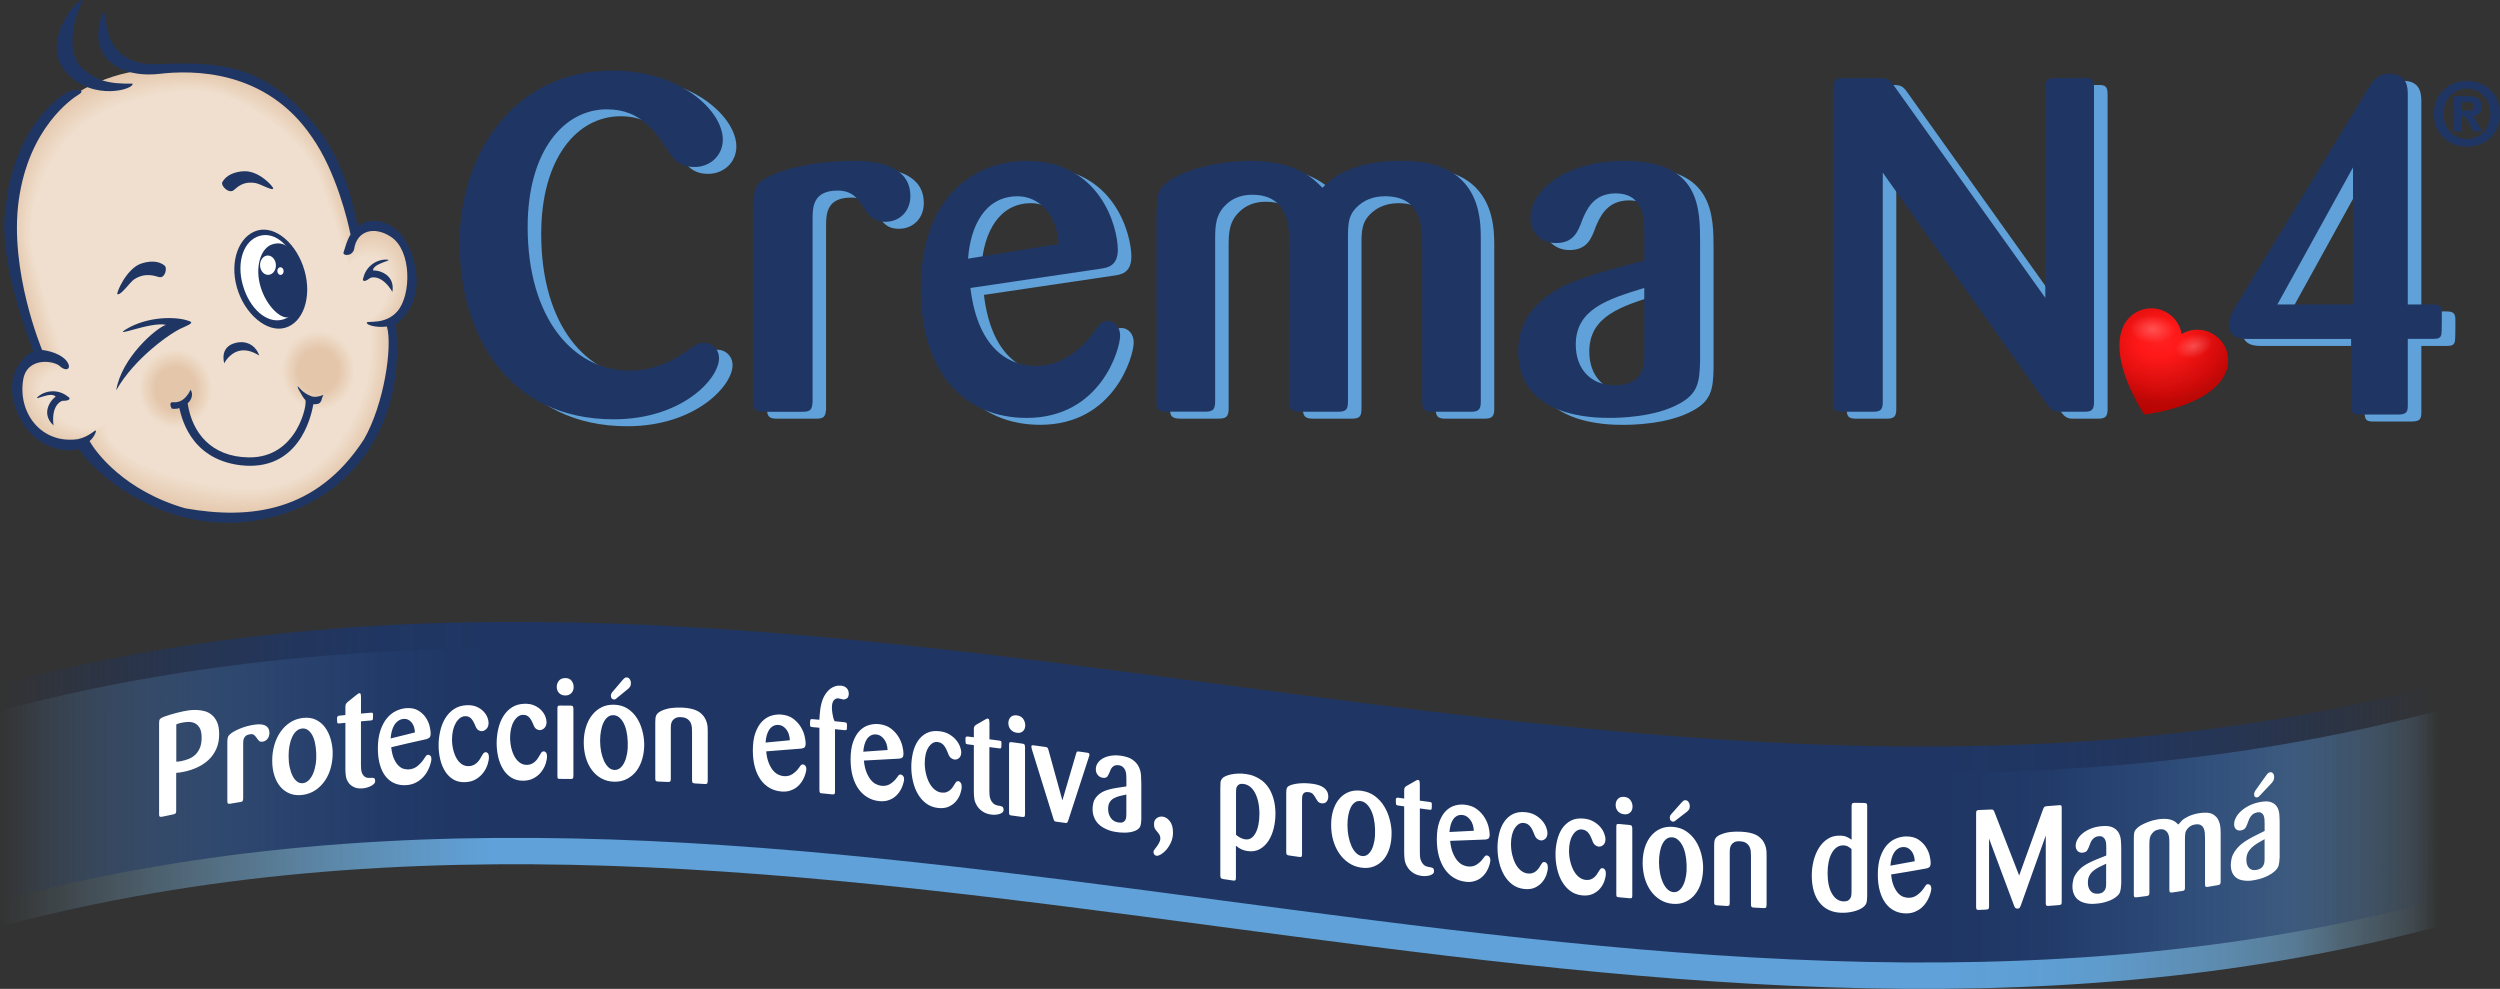 <svg xmlns="http://www.w3.org/2000/svg" xml:space="preserve" id="Capa_2" data-name="Capa 2" version="1.1" viewBox="0 0 721.49 285.39">
  <rect x="0" y="0" width="721.49" height="285.39" fill="#333333" stroke="none"/>
  <defs id="defs23">
    <radialGradient id="paint0_radial" cx="0" cy="0" r="1" gradientTransform="matrix(12.463 -7.025 5.572 9.886 9.385 8.348)" gradientUnits="userSpaceOnUse">
      <stop id="stop7-3" offset=".248" stop-color="red"/>
      <stop id="stop8-6" offset=".864" stop-color="#C20000"/>
    </radialGradient>
    <radialGradient id="paint1_radial" cx="0" cy="0" r="1" gradientTransform="matrix(10.73 -6.048 4.798 8.512 9.739 7.47)" gradientUnits="userSpaceOnUse">
      <stop id="stop9-7" offset=".248" stop-color="red"/>
      <stop id="stop10-5" offset="1" stop-color="#C20000"/>
    </radialGradient>
    <radialGradient id="paint2_radial" cx="0" cy="0" r="1" gradientTransform="matrix(12.463 -7.025 5.572 9.886 9.385 8.348)" gradientUnits="userSpaceOnUse">
      <stop id="stop11-3" stop-color="#fff" stop-opacity=".25"/>
      <stop id="stop12-5" offset="1" stop-color="#fff" stop-opacity="0"/>
    </radialGradient>
    <radialGradient id="paint3_radial" cx="0" cy="0" r="1" gradientTransform="matrix(9.362 -4.626 2.286 4.626 14.528 13.204)" gradientUnits="userSpaceOnUse">
      <stop id="stop13-6" stop-color="#BD2719" stop-opacity=".25"/>
      <stop id="stop14-2" offset="1" stop-color="#BD2719" stop-opacity="0"/>
    </radialGradient>
    <radialGradient id="paint4_radial" cx="0" cy="0" r="1" gradientTransform="matrix(3.45 -1.372 .852 2.143 7.347 7.195)" gradientUnits="userSpaceOnUse">
      <stop id="stop15-9" stop-color="#fff"/>
      <stop id="stop16-1" offset="1" stop-color="#fff" stop-opacity="0"/>
    </radialGradient>
    <radialGradient id="paint5_radial" cx="0" cy="0" r="1" gradientTransform="matrix(2.328 -2.007 1.247 1.446 14.6 6.846)" gradientUnits="userSpaceOnUse">
      <stop id="stop17-2" stop-color="#fff"/>
      <stop id="stop18-7" offset="1" stop-color="#fff" stop-opacity="0"/>
    </radialGradient>
    <linearGradient id="Degradado_sin_nombre_11" x1="-3516.47" x2="-2812.82" y1="236.24" y2="236.24" data-name="Degradado sin nombre 11" gradientTransform="matrix(-1 0 0 1 -2812.82 0)" gradientUnits="userSpaceOnUse">
      <stop id="stop1" offset="0" stop-color="#92cdf1" stop-opacity="0"/>
      <stop id="stop2" offset=".01" stop-color="#8bc6ed" stop-opacity=".14"/>
      <stop id="stop3" offset=".04" stop-color="#7fbde7" stop-opacity=".36"/>
      <stop id="stop4" offset=".06" stop-color="#75b4e3" stop-opacity=".56"/>
      <stop id="stop5" offset=".09" stop-color="#6daddf" stop-opacity=".72"/>
      <stop id="stop6" offset=".12" stop-color="#67a7db" stop-opacity=".84"/>
      <stop id="stop7" offset=".14" stop-color="#62a4d9" stop-opacity=".93"/>
      <stop id="stop8" offset=".17" stop-color="#5fa1d8" stop-opacity=".98"/>
      <stop id="stop9" offset=".2" stop-color="#5fa1d8"/>
      <stop id="stop10" offset=".8" stop-color="#5fa1d8"/>
      <stop id="stop11" offset="1" stop-color="#92cdf1" stop-opacity="0"/>
    </linearGradient>
    <linearGradient id="Degradado_sin_nombre_9" x1="-.56" x2="703.09" y1="228.63" y2="228.63" data-name="Degradado sin nombre 9" gradientUnits="userSpaceOnUse">
      <stop id="stop12" offset="0" stop-color="#1f3664" stop-opacity="0"/>
      <stop id="stop13" offset=".04" stop-color="#1f3664" stop-opacity=".34"/>
      <stop id="stop14" offset=".08" stop-color="#1f3664" stop-opacity=".63"/>
      <stop id="stop15" offset=".12" stop-color="#1f3664" stop-opacity=".83"/>
      <stop id="stop16" offset=".16" stop-color="#1f3664" stop-opacity=".96"/>
      <stop id="stop17" offset=".2" stop-color="#1f3664"/>
      <stop id="stop18" offset=".8" stop-color="#1f3664"/>
      <stop id="stop19" offset=".84" stop-color="#1f3664" stop-opacity=".96"/>
      <stop id="stop20" offset=".88" stop-color="#1f3664" stop-opacity=".83"/>
      <stop id="stop21" offset=".92" stop-color="#1f3664" stop-opacity=".63"/>
      <stop id="stop22" offset=".96" stop-color="#1f3664" stop-opacity=".34"/>
      <stop id="stop23" offset="1" stop-color="#1f3664" stop-opacity="0"/>
    </linearGradient>
    <linearGradient id="paint6_linear" x1="13.887" x2="15.658" y1="26.85" y2="2.964" gradientUnits="userSpaceOnUse">
      <stop id="stop19-0" stop-color="#860805"/>
      <stop id="stop20-9" offset="1" stop-color="#BD2719" stop-opacity="0"/>
    </linearGradient>
    <style id="style23">
      .cls-4{fill:#e4c7ac}.cls-10,.cls-11,.cls-12,.cls-13,.cls-14,.cls-15,.cls-16,.cls-17,.cls-18,.cls-20,.cls-21,.cls-22,.cls-23,.cls-24,.cls-25,.cls-28,.cls-29,.cls-30,.cls-31,.cls-32,.cls-33,.cls-35,.cls-36,.cls-37,.cls-39,.cls-4,.cls-41,.cls-43,.cls-44,.cls-45,.cls-46,.cls-48,.cls-49,.cls-6,.cls-7,.cls-8,.cls-9{fill-rule:evenodd}.cls-53{fill:#1f3664}.cls-6{fill:#ecd7c3}.cls-7{fill:#e9d1b9}.cls-8{fill:#ebd6c1}.cls-9{fill:#e8cfb7}.cls-10{fill:#e5c8ad}.cls-11{fill:#efddcb}.cls-71{fill:#fff}.cls-12{fill:#ead3bd}.cls-13{fill:#edd9c5}.cls-14{fill:#efdecd}.cls-15{fill:#ead4be}.cls-16{fill:#e7cdb4}.cls-17{fill:#eedcca}.cls-18{fill:#eedbc8}.cls-20{fill:#e4c6ab}.cls-21{fill:#e5c8ae}.cls-22{fill:#edd9c6}.cls-23{fill:#eddac7}.cls-24{fill:#ecd8c4}.cls-25{fill:#efddcc}.cls-28{fill:#eedbc9}.cls-29{fill:#e9d2bb}.cls-30{fill:#e6cab1}.cls-31{fill:#e9d1ba}.cls-32{fill:#ebd5bf}.cls-33{fill:#e6cbb2}.cls-35{fill:#ead3bc}.cls-36{fill:#e7ccb3}.cls-37{fill:#e6cab0}.cls-39{fill:#ebd5c0}.cls-41{fill:#e5c9af}.cls-43{fill:#e8ceb5}.cls-44{fill:#ecd7c2}.cls-45{fill:#e8d0b8}.cls-46{fill:#f0dfce}.cls-48{fill:#e7ccb2}.cls-49{fill:#e8cfb6}
    </style>
  </defs>
  <g id="Arte">
    <path id="path239" d="M711.97 42.34c-5.04 0-9.53-3.49-9.53-9.49s4.49-9.49 9.53-9.49 9.51 3.49 9.51 9.49-4.49 9.49-9.51 9.49Zm0-16.77c-3.77 0-6.81 2.91-6.81 7.27s3.04 7.31 6.81 7.28v.03c3.66 0 6.77-2.94 6.77-7.31s-3.12-7.27-6.77-7.27Zm-1.58 12.37h-2.18V27.73h3.81c2.63 0 4.19.75 4.19 3.09 0 1.88-1.11 2.56-2.45 2.66l2.6 4.46h-2.58l-2.35-4.29h-1.03v4.29Zm1.94-6.03c.98 0 1.55-.19 1.55-1.33 0-1.06-1.13-1.12-1.96-1.12h-1.53v2.45h1.94Z" class="cls-53"/>
    <path id="path240" fill="#5fa1d8" d="M179.09 33.55c-12.54 0-22.9 12.14-22.9 33.96 0 26.58 13.36 41.46 29.32 41.46 8.59 0 14.33-4.09 16.5-5.59 2.73-1.91 3.41-2.45 5.04-2.45 2.31 0 4.36 1.77 4.36 4.49 0 5.86-10.64 17.59-30.4 17.59-30.69 0-44.47-24.68-44.47-50.86s15.95-49.79 44.05-49.79c19.92 0 31.92 11.74 31.92 19.91 0 4.64-3.69 7.91-8.18 7.91-3.42 0-5.59-1.5-7.23-4.09-3.96-5.99-8.18-12.55-18.01-12.55Zm59.31 84.42c-.13 2.18-.54 2.86-2.86 2.86h-11.19c-2.31 0-2.99-.54-2.99-2.86v-57c0-4.22.55-6 3.95-7.77 4.63-2.59 14.44-4.78 24.95-4.78 8.45 0 16.35 2.19 16.35 10.23 0 4.09-2.85 7.37-7.21 7.37-3.68 0-4.9-2.05-6.95-5.18-1.22-1.64-2.73-3.82-6.82-3.82-7.09 0-7.23 4.77-7.23 8.19v52.77Zm45.55-32.87c2.31 18.82 12.27 22.5 18.82 22.5 7.23 0 12.68-4.36 16.23-8.99 2.18-3.14 2.86-3.95 4.64-3.95s3.55 1.5 3.55 4.22c0 3.81-5.6 23.72-27 23.72-18 0-30.55-13.09-30.55-37.22 0-27.14 15.96-36.97 30.55-36.97 21.27 0 26.32 19.1 26.32 25.65 0 4.77-3.13 5.18-4.77 5.44l-37.77 5.6Zm25.5-12.68c-.55-8.73-5.86-13.78-11.86-13.78-9.41 0-13.63 8.6-14.32 18.01l26.19-4.23Zm28.24-8.46c.14-5.73.14-7.22 3.55-9.68 5.59-4.09 16.77-5.87 23.18-5.87 13.64 0 18.55 5.19 21.14 7.78 2.05-2.04 4.64-4.5 10.77-6.27 3.82-1.09 7.91-1.5 12-1.5 5.86 0 11.72.95 16.23 4.5 6.54 5.32 6.68 13.64 6.68 18.14v46.91c0 2.04-.54 2.86-2.72 2.86h-11.33c-2.32 0-2.86-.68-2.86-2.99v-44.6c0-5.86-.14-14.6-10.78-14.6-3.68 0-6.13 1.37-7.64 2.73-2.99 2.59-2.99 5.32-2.99 9.69v46.78c0 2.17-.41 2.99-2.73 2.99h-10.91c-2.19 0-3.28-.27-3.28-2.86V72.42c0-4.23 0-14.19-10.63-14.19-1.09 0-4.64 0-7.51 2.73-3.13 2.86-3.28 6.14-3.28 10.09v46.78c0 2.45-.68 2.99-3 2.99h-10.91c-2.59 0-3-.82-3-2.86V63.95Zm156.84 42.42c-.13 5.99-.68 9.27-5.99 12.14-7.1 3.95-17.6 4.09-20.05 4.09-4.37 0-26.45 0-26.45-19.22 0-2.99.54-8.72 5.99-13.91 5.99-5.86 14.87-8.18 30.41-12.28v-6.95c0-5.05-.13-12.42-8.31-12.42-6.55 0-8.46 5.06-9.57 7.51-1.22 3.4-2.44 6.82-7.63 6.82-4.09 0-7.36-2.87-7.36-7.23 0-8.33 10.64-16.51 27.14-16.51 21.95 0 21.82 13.78 21.82 23.87v34.1ZM478.44 85.1c-10.63 3.28-19.78 6.14-19.78 16.37 0 6.82 4.1 11.73 11.33 11.73 8.32 0 8.45-6 8.45-9V85.1Zm115.74 2.87v-60.7c0-2.05.55-2.73 2.74-2.73h8.58c2.18-.13 2.74.55 2.74 2.73v90.83c0 2.32-.82 2.73-2.87 2.73h-7.64c-1.63-.27-2.05-.68-3.55-2.86l-46.92-66.14v66.01c0 2.17-.4 2.99-2.72 2.99h-8.59c-2.18 0-3-.27-3-2.73V27.41c0-2.59 1.1-2.87 3-2.87h10.36c2.33 0 2.87.27 4.38 2.46l43.49 60.96Zm104.61 11.86v18.95c0 1.91-.13 2.87-2.85 2.87h-11.06c-2.05 0-2.45-.55-2.45-2.73V99.83H652.7c-1.77 0-5.59 0-5.59-4.37 0-1.64.68-2.73 2.31-5.59l38.19-62.74c.96-1.5 2.32-3.81 5.86-3.81 5.18 0 5.32 3.81 5.32 6.14v60.41h6.96c2.05 0 2.87.28 2.87 2.46 0 .82 0 5.72-.14 6.13-.27 1.23-.96 1.37-2.58 1.37h-7.1Zm-15.82-9.96V50.33l-21.83 39.54h21.83Z"/>
    <path id="path241" d="M175.2 31.54c-12.55 0-22.92 12.14-22.92 33.96 0 26.59 13.36 41.45 29.33 41.45 8.59 0 14.32-4.08 16.5-5.58 2.72-1.92 3.4-2.45 5.04-2.45 2.32 0 4.36 1.78 4.36 4.5 0 5.86-10.63 17.59-30.41 17.59-30.68 0-44.46-24.67-44.46-50.86s15.97-49.77 44.05-49.77c19.92 0 31.91 11.72 31.91 19.91 0 4.63-3.68 7.91-8.19 7.91-3.4 0-5.59-1.51-7.22-4.09-3.96-6-8.18-12.55-18-12.55Zm59.3 84.43c-.14 2.17-.54 2.87-2.86 2.87h-11.17c-2.33 0-3-.55-3-2.87V58.96c0-4.23.54-6 3.96-7.78 4.62-2.59 14.44-4.77 24.94-4.77 8.45 0 16.36 2.18 16.36 10.22 0 4.09-2.86 7.38-7.23 7.38-3.68 0-4.91-2.06-6.95-5.19-1.23-1.63-2.73-3.82-6.82-3.82-7.09 0-7.22 4.77-7.22 8.18v52.78Zm45.55-32.87c2.31 18.82 12.27 22.5 18.82 22.5 7.22 0 12.69-4.37 16.23-8.99 2.18-3.14 2.86-3.96 4.63-3.96s3.54 1.51 3.54 4.23c0 3.82-5.58 23.73-26.99 23.73-18.01 0-30.55-13.08-30.55-37.22 0-27.15 15.95-36.96 30.55-36.96 21.27 0 26.32 19.09 26.32 25.64 0 4.78-3.13 5.18-4.77 5.45l-37.78 5.59Zm25.5-12.69c-.55-8.72-5.86-13.77-11.86-13.77-9.41 0-13.63 8.59-14.31 18.01l26.18-4.24Zm28.23-8.46c.14-5.73.14-7.23 3.55-9.68 5.59-4.09 16.77-5.86 23.18-5.86 13.65 0 18.55 5.17 21.14 7.77 2.06-2.05 4.64-4.51 10.78-6.27 3.82-1.1 7.91-1.5 12-1.5 5.86 0 11.74.95 16.23 4.49 6.55 5.32 6.69 13.64 6.69 18.14v46.92c0 2.04-.55 2.87-2.73 2.87H413.3c-2.32 0-2.86-.69-2.86-3.01V71.23c0-5.86-.14-14.59-10.77-14.59-3.68 0-6.14 1.36-7.64 2.72-3.01 2.59-3.01 5.32-3.01 9.68v46.77c0 2.19-.41 3.01-2.73 3.01h-10.91c-2.18 0-3.27-.29-3.27-2.87V70.39c0-4.23 0-14.18-10.64-14.18-1.1 0-4.64 0-7.51 2.73-3.13 2.86-3.27 6.14-3.27 10.09v46.77c0 2.46-.67 3.01-3 3.01h-10.91c-2.6 0-3.01-.82-3.01-2.87V61.93Zm156.85 42.42c-.14 6-.69 9.28-6 12.14-7.09 3.95-17.59 4.09-20.05 4.09-4.35 0-26.44 0-26.44-19.23 0-3 .54-8.73 5.99-13.9 6-5.88 14.88-8.2 30.42-12.29v-6.95c0-5.05-.13-12.42-8.32-12.42-6.54 0-8.46 5.05-9.54 7.51-1.24 3.41-2.46 6.82-7.65 6.82-4.09 0-7.37-2.86-7.37-7.22 0-8.32 10.65-16.5 27.14-16.5 21.96 0 21.83 13.77 21.83 23.87v34.09Zm-16.1-21.27c-10.63 3.27-19.77 6.13-19.77 16.35 0 6.83 4.09 11.74 11.32 11.74 8.32 0 8.45-6 8.45-9V83.1Zm115.74 2.86V25.28c0-2.05.55-2.73 2.73-2.73h8.59c2.18-.14 2.73.54 2.73 2.73v90.82c0 2.32-.82 2.73-2.87 2.73h-7.64c-1.63-.29-2.04-.69-3.54-2.87l-46.91-66.14v66c0 2.19-.42 3.01-2.73 3.01h-8.59c-2.19 0-3.01-.29-3.01-2.73V25.4c0-2.59 1.1-2.86 3.01-2.86h10.37c2.31 0 2.86.27 4.36 2.45l43.5 60.97Zm104.61 11.86v18.96c0 1.91-.13 2.86-2.86 2.86h-11.04c-2.05 0-2.46-.55-2.46-2.73v-19.1h-29.73c-1.77 0-5.59 0-5.59-4.36 0-1.64.68-2.73 2.31-5.59l38.19-62.74c.96-1.51 2.31-3.82 5.86-3.82 5.18 0 5.32 3.82 5.32 6.14v60.42h6.96c2.05 0 2.86.27 2.86 2.45 0 .81 0 5.72-.12 6.13-.28 1.23-.98 1.36-2.61 1.36h-7.09Zm-15.81-9.95V48.31l-21.83 39.56h21.83Z" class="cls-53"/>
    <path id="path242" d="M102.48 67.49c1.97-2.92 15.11-4.01 16.56 11.46.34 3.63-.68 10.4-6.15 14.17.5 10.6.79 21.41-7.26 35.21-5.22 8.94-15.66 17.23-29.2 20.01-11.59 2.35-34.99 1.9-52.5-19.41-12.51-.57-15.89-6.33-17.43-9.99-5.31-12.71 2.32-15.65 5.09-16.73C7.57 92.04 2.96 72.02 2.86 67.3c-.33-16.94 5.47-37.41 29.87-45.24 10.65-3.41 26.21-2.98 36.52.14 17.44 5.3 25.89 22.19 27.11 25.34 2.68 6.93 5.51 18.48 6.14 19.94Z" class="cls-20"/>
    <path id="path243" d="M102.42 67.78c1.97-2.91 14.97-4.06 16.4 11.19.34 3.62-.67 10.36-6.13 14.12.5 10.56.78 21.33-7.24 35.09-5.2 8.91-15.54 17.18-29.04 19.92-11.61 2.34-35.38 1.63-52.28-19.39-12.35-.4-15.93-6.26-17.46-9.9-5.23-12.42 2.32-15.45 5.17-16.45-4.01-10.13-8.7-30.3-8.8-35.01-.33-16.88 5.54-37.3 29.86-45.07 10.91-3.46 26.17-2.98 36.42.21 17.33 5.39 25.67 22.04 26.88 25.18 2.67 6.91 5.59 18.65 6.21 20.11Z" class="cls-4"/>
    <path id="path244" d="M102.36 68.07c1.96-2.9 14.84-4.1 16.25 10.92.35 3.61-.67 10.32-6.11 14.07.5 10.52.78 21.26-7.21 34.96-5.18 8.88-15.42 17.12-28.88 19.84-11.64 2.32-35.78 1.36-52.06-19.36-12.19-.23-15.96-6.18-17.5-9.81-5.13-12.14 2.32-15.25 5.25-16.17-3.99-10.1-8.77-30.42-8.87-35.11C2.9 50.59 8.84 30.22 33.08 22.5c11.16-3.52 26.12-2.97 36.33.27 17.22 5.48 25.45 21.89 26.66 25.02 2.66 6.88 5.66 18.81 6.29 20.27Z" class="cls-10"/>
    <path id="path245" fill="#e5c9ae" fill-rule="evenodd" d="M102.3 68.36c1.95-2.89 14.7-4.15 16.1 10.65.35 3.6-.67 10.29-6.09 14.02.5 10.48.78 21.18-7.19 34.84-5.16 8.85-15.31 17.06-28.72 19.75-11.66 2.31-36.17 1.09-51.84-19.33-12.04-.06-16-6.11-17.53-9.72-5.04-11.87 2.32-15.04 5.33-15.89-3.98-10.06-8.84-30.54-8.94-35.21-.33-16.76 5.68-37.08 29.85-44.75 11.42-3.58 26.07-2.97 36.24.34 17.12 5.57 25.23 21.74 26.43 24.86 2.66 6.86 5.74 18.98 6.36 20.43Z"/>
    <path id="path246" fill="#e5caaf" fill-rule="evenodd" d="M102.24 68.65c1.95-2.88 14.56-4.2 15.94 10.37.35 3.58-.67 10.25-6.07 13.98.5 10.45.78 21.11-7.16 34.72-5.14 8.82-15.19 17-28.55 19.67-11.68 2.3-36.56.81-51.62-19.3-11.88.11-16.03-6.03-17.57-9.63-4.94-11.59 2.32-14.84 5.41-15.61-3.97-10.03-8.91-30.65-9-35.31-.33-16.7 5.74-37.02 29.84-44.58 11.66-3.66 26.03-2.97 36.14.4 17.01 5.66 25 21.6 26.21 24.69 2.65 6.83 5.82 19.15 6.43 20.6Z"/>
    <path id="path247" d="M102.18 68.94c1.94-2.87 14.42-4.25 15.79 10.1.35 3.57-.67 10.21-6.05 13.93.5 10.41.77 21.03-7.14 34.59-5.12 8.79-15.07 16.95-28.39 19.59-11.7 2.28-36.96.54-51.41-19.27-11.72.27-16.07-5.96-17.6-9.54-4.84-11.31 2.32-14.64 5.5-15.33-3.95-9.99-8.97-30.77-9.07-35.41-.33-16.64 5.81-36.91 29.83-44.42 11.92-3.72 25.98-2.96 36.05.47 16.9 5.75 24.78 21.45 25.98 24.53 2.64 6.81 5.89 19.32 6.51 20.76Z" class="cls-37"/>
    <path id="path248" fill="#e6cbb1" fill-rule="evenodd" d="M102.12 69.23c1.93-2.86 14.29-4.3 15.64 9.83.35 3.56-.66 10.18-6.03 13.88.49 10.37.77 20.96-7.11 34.47-5.11 8.76-14.95 16.89-28.23 19.5-11.73 2.27-37.35.27-51.19-19.25-11.57.44-16.1-5.89-17.63-9.45-4.75-11.04 2.32-14.43 5.58-15.05-3.94-9.96-9.04-30.89-9.14-35.51-.33-16.58 5.87-36.81 29.82-44.25 12.17-3.78 25.94-2.96 35.95.54 16.79 5.84 24.56 21.3 25.75 24.37 2.63 6.78 5.97 19.49 6.58 20.92Z"/>
    <path id="path249" d="M102.06 69.53c1.93-2.85 14.15-4.35 15.48 9.55.35 3.54-.66 10.14-6 13.83.49 10.33.77 20.88-7.09 34.35-5.09 8.73-14.84 16.83-28.07 19.42-11.75 2.26-37.74 0-50.97-19.22-11.41.61-16.13-5.81-17.67-9.36-4.65-10.76 2.32-14.23 5.66-14.76-3.92-9.92-9.11-31-9.21-35.61-.33-16.52 5.94-36.7 29.82-44.09 12.43-3.85 25.89-2.95 35.86.6 16.68 5.93 24.34 21.15 25.53 24.21 2.62 6.76 6.04 19.65 6.65 21.08Z" class="cls-36"/>
    <path id="path250" d="M102 69.82c1.92-2.84 14.01-4.4 15.33 9.28.35 3.53-.66 10.1-5.98 13.78.49 10.29.77 20.81-7.06 34.22-5.07 8.69-14.72 16.78-27.91 19.33-11.77 2.24-38.14-.27-50.75-19.19-11.26.78-16.17-5.74-17.7-9.27-4.55-10.48 2.33-14.03 5.74-14.48-3.91-9.89-9.18-31.12-9.28-35.71-.33-16.47 6.01-36.59 29.81-43.93 12.68-3.91 25.84-2.95 35.77.67 16.58 6.02 24.12 21 25.3 24.05 2.61 6.74 6.12 19.82 6.73 21.25Z" class="cls-16"/>
    <path id="path251" fill="#e7cdb5" fill-rule="evenodd" d="M101.94 70.11c1.91-2.83 13.87-4.45 15.18 9.01.35 3.52-.66 10.07-5.96 13.73.49 10.26.76 20.73-7.04 34.1-5.05 8.66-14.6 16.72-27.74 19.25-11.79 2.23-38.53-.55-50.53-19.16-11.1.94-16.2-5.67-17.73-9.18-4.45-10.21 2.33-13.83 5.82-14.2-3.9-9.85-9.25-31.24-9.35-35.81-.32-16.41 6.08-36.49 29.8-43.76 12.93-3.97 25.8-2.94 35.67.73 16.47 6.11 23.9 20.85 25.08 23.89 2.6 6.71 6.2 19.99 6.8 21.41Z"/>
    <path id="path252" fill="#e8ceb6" fill-rule="evenodd" d="M101.88 70.4c1.91-2.82 13.74-4.5 15.02 8.74.35 3.51-.65 10.03-5.94 13.68.49 10.22.76 20.66-7.01 33.97-5.03 8.63-14.48 16.66-27.58 19.16-11.82 2.22-38.92-.82-50.31-19.13-10.94 1.11-16.23-5.59-17.77-9.1-4.35-9.93 2.33-13.62 5.9-13.92-3.88-9.82-9.32-31.35-9.41-35.91-.32-16.35 6.15-36.38 29.79-43.6 13.19-4.03 25.75-2.94 35.58.8 16.36 6.2 23.68 20.7 24.85 23.73 2.59 6.69 6.27 20.16 6.88 21.57Z"/>
    <path id="path253" d="M101.83 70.69c1.9-2.81 13.6-4.54 14.87 8.46.35 3.49-.65 9.99-5.92 13.63.49 10.18.76 20.58-6.98 33.85-5.01 8.6-14.37 16.61-27.42 19.08-11.84 2.2-39.31-1.09-50.09-19.11-10.79 1.28-16.27-5.52-17.8-9.01-4.25-9.66 2.33-13.42 5.98-13.64-3.87-9.78-9.38-31.47-9.48-36.01-.32-16.29 6.22-36.27 29.79-43.44 13.44-4.09 25.71-2.94 35.49.87 16.25 6.3 23.46 20.55 24.63 23.57 2.58 6.66 6.35 20.32 6.95 21.74Z" class="cls-9"/>
    <path id="path254" d="M101.77 70.98c1.89-2.8 13.46-4.59 14.72 8.19.35 3.48-.65 9.96-5.9 13.58.48 10.14.75 20.51-6.96 33.73-4.99 8.57-14.25 16.55-27.26 19-11.86 2.19-39.71-1.36-49.87-19.08-10.63 1.45-16.3-5.45-17.83-8.92-4.15-9.38 2.33-13.22 6.06-13.36-3.85-9.75-9.45-31.59-9.55-36.11-.32-16.23 6.29-36.16 29.78-43.27 13.7-4.15 25.66-2.93 35.39.93 16.14 6.39 23.23 20.4 24.4 23.41 2.57 6.64 6.42 20.49 7.02 21.9Z" class="cls-45"/>
    <path id="path255" d="M101.71 71.28c1.89-2.79 13.32-4.64 14.56 7.92.35 3.47-.65 9.92-5.88 13.53.48 10.11.75 20.43-6.93 33.6-4.98 8.54-14.13 16.49-27.1 18.91-11.88 2.18-40.1-1.63-49.66-19.05-10.48 1.62-16.33-5.37-17.87-8.83-4.05-9.11 2.33-13.01 6.14-13.08-3.84-9.71-9.52-31.7-9.62-36.21-.32-16.17 6.36-36.05 29.77-43.11 13.95-4.21 25.62-2.93 35.3 1 16.04 6.48 23.01 20.25 24.17 23.24 2.56 6.61 6.5 20.66 7.1 22.06Z" class="cls-7"/>
    <path id="path256" d="M101.65 71.57c1.88-2.78 13.19-4.69 14.41 7.65.35 3.46-.65 9.88-5.86 13.49.48 10.07.75 20.35-6.91 33.48-4.96 8.51-14.01 16.43-26.93 18.83-11.91 2.16-40.49-1.91-49.44-19.02-10.32 1.78-16.36-5.3-17.9-8.74-3.94-8.83 2.33-12.81 6.22-12.8-3.83-9.68-9.59-31.82-9.69-36.31-.32-16.11 6.43-35.94 29.76-42.94 14.2-4.26 25.57-2.92 35.21 1.07 15.93 6.57 22.79 20.1 23.95 23.08 2.55 6.59 6.58 20.83 7.17 22.23Z" class="cls-31"/>
    <path id="path257" fill="#ead2bc" fill-rule="evenodd" d="M101.59 71.86c1.87-2.77 13.05-4.74 14.26 7.37.35 3.44-.64 9.85-5.83 13.44.48 10.03.75 20.28-6.88 33.35-4.94 8.48-13.9 16.38-26.77 18.74-11.93 2.15-40.89-2.18-49.22-18.99-10.16 1.95-16.4-5.23-17.93-8.65-3.84-8.56 2.33-12.61 6.3-12.52-3.81-9.64-9.66-31.94-9.75-36.41-.32-16.05 6.5-35.83 29.76-42.78 14.46-4.32 25.52-2.92 35.11 1.13 15.82 6.66 22.57 19.95 23.72 22.92 2.54 6.57 6.65 20.99 7.25 22.39Z"/>
    <path id="path258" d="M101.53 72.15c1.87-2.76 12.91-4.79 14.1 7.1.35 3.43-.64 9.81-5.81 13.39.48 9.99.74 20.2-6.86 33.23-4.92 8.45-13.78 16.32-26.61 18.66-11.95 2.14-41.28-2.45-49-18.96-10.01 2.12-16.43-5.15-17.97-8.56-3.74-8.28 2.34-12.4 6.38-12.24-3.8-9.61-9.73-32.05-9.82-36.51-.32-15.99 6.57-35.72 29.75-42.62 14.71-4.38 25.48-2.91 35.02 1.2 15.71 6.75 22.35 19.8 23.5 22.76 2.53 6.54 6.73 21.16 7.32 22.55Z" class="cls-12"/>
    <path id="path259" d="M101.47 72.44c1.86-2.75 12.77-4.84 13.95 6.83.35 3.42-.64 9.77-5.79 13.34.48 9.95.74 20.13-6.83 33.11-4.9 8.41-13.66 16.26-26.45 18.57-11.97 2.12-41.67-2.72-48.78-18.94-9.85 2.29-16.46-5.08-18-8.47-3.63-8.01 2.34-12.2 6.46-11.96-3.78-9.57-9.8-32.17-9.89-36.61-.32-15.93 6.64-35.6 29.74-42.45 14.97-4.44 25.43-2.91 34.92 1.26 15.6 6.84 22.13 19.65 23.27 22.6 2.52 6.52 6.8 21.33 7.39 22.71Z" class="cls-15"/>
    <path id="path260" d="M101.41 72.73c1.85-2.74 12.64-4.89 13.8 6.56.35 3.4-.64 9.74-5.77 13.29.47 9.92.74 20.05-6.81 32.98-4.88 8.38-13.54 16.21-26.29 18.49-12 2.11-42.07-2.99-48.56-18.91-9.7 2.45-16.49-5.01-18.03-8.38-3.53-7.73 2.34-12 6.54-11.68-3.77-9.54-9.86-32.29-9.96-36.71-.31-15.87 6.71-35.49 29.73-42.29 15.22-4.5 25.39-2.91 34.83 1.33 15.5 6.93 21.91 19.5 23.04 22.44 2.51 6.49 6.88 21.5 7.47 22.88Z" class="cls-32"/>
    <path id="path261" d="M101.35 73.02c1.85-2.73 12.5-4.93 13.64 6.28.35 3.39-.63 9.7-5.75 13.24.47 9.88.74 19.98-6.78 32.86-4.86 8.35-13.43 16.15-26.13 18.41-12.02 2.1-42.46-3.27-48.34-18.88-9.54 2.62-16.52-4.93-18.07-8.29-3.43-7.46 2.34-11.8 6.63-11.4-3.76-9.5-9.93-32.4-10.03-36.81-.31-15.81 6.78-35.38 29.73-42.13 15.48-4.55 25.34-2.9 34.74 1.4 15.39 7.02 21.68 19.35 22.82 22.28 2.5 6.47 6.96 21.67 7.54 23.04Z" class="cls-39"/>
    <path id="path262" d="M101.29 73.32c1.84-2.72 12.36-4.98 13.49 6.01.35 3.38-.63 9.66-5.73 13.19.47 9.84.73 19.9-6.76 32.74-4.85 8.32-13.31 16.09-25.96 18.32-12.04 2.08-42.85-3.54-48.13-18.85-9.38 2.79-16.56-4.86-18.1-8.2-3.32-7.19 2.34-11.59 6.71-11.11-3.74-9.47-10-32.52-10.09-36.91-.31-15.76 6.86-35.26 29.72-41.96 15.73-4.61 25.3-2.9 34.64 1.46 15.28 7.11 21.46 19.2 22.59 22.12 2.49 6.45 7.03 21.83 7.61 23.2Z" class="cls-8"/>
    <path id="path263" d="M101.23 73.61c1.83-2.71 12.22-5.03 13.34 5.74.36 3.37-.63 9.63-5.71 13.14.47 9.8.73 19.83-6.73 32.61-4.83 8.29-13.19 16.04-25.8 18.24-12.06 2.07-43.25-3.81-47.91-18.82-9.23 2.96-16.59-4.79-18.13-8.11-3.21-6.91 2.34-11.39 6.79-10.83-3.73-9.43-10.07-32.64-10.16-37.01-.31-15.7 6.93-35.15 29.71-41.8 15.99-4.67 25.25-2.89 34.55 1.53 15.17 7.21 21.24 19.05 22.37 21.96 2.48 6.42 7.11 22 7.69 23.37Z" class="cls-44"/>
    <path id="path264" d="M101.17 73.9c1.82-2.7 12.08-5.08 13.19 5.46.36 3.35-.63 9.59-5.69 13.09.47 9.77.73 19.75-6.71 32.49-4.81 8.26-13.07 15.98-25.64 18.15-12.09 2.06-43.64-4.08-47.69-18.8-9.07 3.13-16.62-4.71-18.17-8.03-3.11-6.64 2.34-11.19 6.87-10.55C13.62 96.31 7.19 72.96 7.1 68.6c-.31-15.64 7-35.03 29.7-41.63 16.24-4.72 25.2-2.89 34.46 1.59 15.06 7.3 21.02 18.9 22.14 21.8 2.47 6.4 7.18 22.17 7.76 23.53Z" class="cls-24"/>
    <path id="path265" d="M101.12 74.19c1.82-2.69 11.95-5.13 13.03 5.19.36 3.34-.62 9.55-5.66 13.04.47 9.73.73 19.68-6.68 32.36-4.79 8.23-12.96 15.92-25.48 18.07-12.11 2.04-44.03-4.36-47.47-18.77-8.91 3.29-16.65-4.64-18.2-7.94-3-6.37 2.34-10.98 6.95-10.27C13.91 96.51 7.4 73 7.31 68.66 7 53.08 14.38 33.74 37.01 27.19c16.5-4.78 25.16-2.88 34.36 1.66 14.96 7.39 20.8 18.75 21.92 21.63 2.46 6.37 7.26 22.34 7.84 23.69Z" class="cls-13"/>
    <path id="path266" d="M101.06 74.48c1.81-2.68 11.81-5.18 12.88 4.92.36 3.33-.62 9.52-5.64 13 .46 9.69.72 19.6-6.66 32.24-4.77 8.2-12.84 15.87-25.32 17.98-12.13 2.03-44.43-4.63-47.25-18.74-8.76 3.46-16.68-4.57-18.23-7.85-2.89-6.09 2.35-10.78 7.03-9.99C14.19 96.71 7.6 73.05 7.5 68.73c-.31-15.52 7.15-34.76 29.69-41.31 16.76-4.8 25.11-2.88 34.27 1.73 14.85 7.48 20.58 18.61 21.69 21.47 2.45 6.35 7.34 22.5 7.91 23.86Z" class="cls-22"/>
    <path id="path267" d="M101 74.77c1.8-2.67 11.67-5.23 12.73 4.65.36 3.31-.62 9.48-5.62 12.95.46 9.65.72 19.53-6.63 32.12-4.75 8.17-12.72 15.81-25.15 17.9-12.15 2.02-44.82-4.9-47.03-18.71-8.6 3.63-16.71-4.5-18.27-7.76-2.79-5.82 2.35-10.58 7.11-9.71C14.47 96.92 7.8 73.11 7.7 68.8c-.31-15.46 7.22-34.65 29.68-41.14 17.02-4.86 25.07-2.88 34.18 1.79 14.74 7.57 20.36 18.46 21.46 21.31 2.44 6.32 7.41 22.67 7.98 24.02Z" class="cls-23"/>
    <path id="path268" d="M100.94 75.07c1.8-2.66 11.53-5.28 12.57 4.37.36 3.3-.62 9.44-5.6 12.9.46 9.61.72 19.45-6.6 31.99-4.73 8.13-12.6 15.75-24.99 17.82-12.18 2-45.21-5.17-46.81-18.68-8.45 3.8-16.74-4.43-18.3-7.67-2.68-5.55 2.35-10.38 7.19-9.43-3.66-9.26-10.41-33.22-10.5-37.51-.31-15.4 7.29-34.54 29.67-40.98 17.27-4.91 25.02-2.87 34.08 1.86 14.63 7.66 20.13 18.31 21.24 21.15 2.43 6.3 7.49 22.84 8.06 24.18Z" class="cls-18"/>
    <path id="path269" fill="#eedcc9" fill-rule="evenodd" d="M100.88 75.36c1.79-2.65 11.4-5.33 12.42 4.1.36 3.29-.62 9.41-5.58 12.85.46 9.58.72 19.38-6.58 31.87-4.72 8.1-12.49 15.69-24.83 17.73-12.2 1.99-45.6-5.44-46.59-18.66-8.29 3.97-16.77-4.35-18.34-7.58-2.57-5.28 2.35-10.17 7.27-9.15C15.01 97.3 8.17 73.18 8.08 68.91c-.3-15.34 7.36-34.43 29.67-40.82 17.53-4.97 24.98-2.87 33.99 1.93 14.52 7.75 19.91 18.16 21.01 20.99 2.42 6.28 7.56 23.01 8.13 24.34Z"/>
    <path id="path270" d="M100.82 75.65c1.78-2.64 11.26-5.37 12.27 3.83.36 3.28-.61 9.37-5.56 12.8.46 9.54.71 19.3-6.55 31.75-4.7 8.07-12.37 15.64-24.67 17.65-12.22 1.98-46-5.72-46.38-18.63-8.13 4.13-16.79-4.28-18.37-7.49-2.46-5.01 2.35-9.97 7.35-8.87C15.28 97.5 8.36 73.24 8.27 68.98c-.3-15.28 7.43-34.32 29.66-40.65 17.78-5.03 24.93-2.86 33.89 1.99 14.42 7.84 19.69 18.01 20.79 20.83 2.41 6.25 7.64 23.17 8.21 24.51Z" class="cls-17"/>
    <path id="path271" d="M100.76 75.94c1.78-2.63 11.12-5.42 12.11 3.56.36 3.26-.61 9.33-5.54 12.75.46 9.5.71 19.22-6.53 31.62-4.68 8.04-12.25 15.58-24.51 17.56-12.25 1.96-46.39-5.99-46.16-18.6-7.98 4.3-16.82-4.21-18.4-7.4-2.35-4.74 2.35-9.77 7.43-8.59-3.61-9.15-10.62-33.57-10.71-37.81-.3-15.22 7.5-34.21 29.65-40.49 18.04-5.09 24.88-2.86 33.8 2.06 14.31 7.93 19.47 17.86 20.56 20.67 2.4 6.23 7.72 23.34 8.28 24.67Z" class="cls-25"/>
    <path id="path272" d="M100.7 76.23c1.77-2.62 10.98-5.47 11.96 3.28.36 3.25-.61 9.3-5.52 12.7.45 9.46.71 19.15-6.5 31.5-4.66 8.01-12.13 15.52-24.34 17.48-12.27 1.95-46.78-6.26-45.94-18.57-7.82 4.47-16.84-4.14-18.44-7.31-2.23-4.47 2.35-9.56 7.51-8.31-3.6-9.12-10.69-33.69-10.78-37.91-.3-15.16 7.57-34.1 29.64-40.32 18.29-5.15 24.84-2.85 33.71 2.12C86.2 38.91 91.25 48.6 92.34 51.4c2.39 6.2 7.79 23.51 8.35 24.83Z" class="cls-14"/>
    <path id="path273" d="M100.64 76.52c1.76-2.61 10.85-5.52 11.81 3.01.36 3.24-.61 9.26-5.49 12.65.45 9.43.71 19.07-6.48 31.37-4.64 7.98-12.02 15.47-24.18 17.39-12.29 1.94-47.18-6.53-45.72-18.54-7.67 4.64-16.88-4.07-18.47-7.22-2.13-4.19 2.35-9.36 7.59-8.03-3.59-9.08-10.75-33.8-10.84-38.01-.3-15.1 7.64-33.99 29.64-40.16 18.54-5.2 24.79-2.85 33.61 2.19 14.09 8.11 19.03 17.56 20.11 20.35 2.39 6.18 7.87 23.68 8.43 25Z" class="cls-46"/>
    <path id="path274" d="M102.36 106.46c.3 6.26-4.17 11.56-9.96 11.84-5.81.27-10.75-4.58-11.05-10.84-.3-6.26 4.16-11.57 9.97-11.84 5.79-.27 10.73 4.58 11.03 10.84Z" class="cls-46"/>
    <path id="path275" d="M102.24 106.47c.3 6.18-4.12 11.42-9.84 11.69-5.74.27-10.62-4.52-10.91-10.71-.3-6.18 4.11-11.43 9.85-11.7 5.72-.27 10.6 4.52 10.9 10.71Z" class="cls-14"/>
    <path id="path276" d="M102.11 106.48c.29 6.1-4.07 11.28-9.71 11.55-5.67.27-10.49-4.46-10.78-10.58-.3-6.11 4.06-11.29 9.73-11.55 5.65-.26 10.47 4.47 10.76 10.58Z" class="cls-25"/>
    <path id="path277" d="M101.98 106.48c.29 6.03-4.01 11.14-9.59 11.41-5.6.27-10.36-4.41-10.65-10.45-.29-6.03 4.01-11.15 9.61-11.41 5.58-.26 10.34 4.41 10.63 10.45Z" class="cls-11"/>
    <path id="path278" d="M101.85 106.49c.29 5.95-3.96 11-9.47 11.26-5.53.26-10.23-4.35-10.51-10.32-.29-5.95 3.96-11.01 9.49-11.26 5.51-.26 10.21 4.36 10.5 10.32Z" class="cls-17"/>
    <path id="path279" d="M101.73 106.5c.28 5.87-3.91 10.86-9.35 11.12-5.46.26-10.1-4.3-10.38-10.18-.28-5.88 3.91-10.87 9.37-11.12 5.44-.26 10.08 4.3 10.36 10.19Z" class="cls-28"/>
    <path id="path280" d="M101.6 106.5c.28 5.8-3.86 10.72-9.23 10.97-5.39.26-9.97-4.24-10.24-10.05-.28-5.8 3.86-10.73 9.24-10.98 5.37-.25 9.95 4.24 10.23 10.05Z" class="cls-18"/>
    <path id="path281" d="M101.47 106.51c.27 5.72-3.81 10.58-9.11 10.83-5.32.25-9.84-4.19-10.11-9.92-.28-5.73 3.81-10.58 9.12-10.83 5.3-.25 9.81 4.19 10.09 9.92Z" class="cls-23"/>
    <path id="path282" d="M101.34 106.51c.27 5.65-3.76 10.44-8.99 10.69-5.25.25-9.71-4.13-9.98-9.79-.27-5.65 3.76-10.44 9-10.69 5.23-.25 9.68 4.13 9.96 9.79Z" class="cls-22"/>
    <path id="path283" d="M101.21 106.52c.27 5.57-3.71 10.29-8.86 10.54-5.18.25-9.58-4.07-9.84-9.66-.27-5.57 3.71-10.3 8.88-10.54 5.16-.24 9.55 4.08 9.82 9.66Z" class="cls-13"/>
    <path id="path284" d="M101.09 106.53c.26 5.49-3.66 10.15-8.74 10.4-5.11.24-9.45-4.02-9.71-9.53-.27-5.5 3.66-10.16 8.76-10.4 5.09-.24 9.42 4.02 9.69 9.53Z" class="cls-24"/>
    <path id="path285" d="M100.96 106.53c.26 5.42-3.61 10.01-8.62 10.25-5.04.24-9.32-3.96-9.57-9.39-.26-5.42 3.61-10.02 8.64-10.26 5.02-.24 9.29 3.97 9.56 9.4Z" class="cls-6"/>
    <path id="path286" d="M100.83 106.54c.26 5.34-3.56 9.87-8.5 10.11-4.97.24-9.19-3.91-9.44-9.26-.26-5.35 3.56-9.88 8.52-10.11 4.95-.23 9.16 3.91 9.42 9.27Z" class="cls-44"/>
    <path id="path287" d="M100.7 106.55c.25 5.26-3.5 9.73-8.38 9.96-4.9.23-9.05-3.85-9.31-9.13-.25-5.27 3.51-9.74 8.4-9.97 4.88-.23 9.03 3.86 9.29 9.13Z" class="cls-8"/>
    <path id="path288" d="M100.58 106.55c.25 5.19-3.45 9.59-8.26 9.82-4.83.23-8.92-3.8-9.17-9-.25-5.19 3.46-9.6 8.28-9.82 4.81-.23 8.9 3.8 9.15 9Z" class="cls-39"/>
    <path id="path289" d="M100.45 106.56c.25 5.11-3.4 9.45-8.14 9.68-4.76.23-8.79-3.74-9.04-8.87-.25-5.12 3.41-9.46 8.15-9.68 4.74-.22 8.77 3.75 9.02 8.87Z" class="cls-32"/>
    <path id="path290" d="M100.32 106.57c.24 5.03-3.35 9.31-8.01 9.53-4.68.22-8.66-3.68-8.9-8.74-.24-5.04 3.36-9.32 8.03-9.54 4.67-.22 8.64 3.69 8.88 8.74Z" class="cls-15"/>
    <path id="path291" d="M100.19 106.57c.24 4.96-3.3 9.17-7.89 9.39-4.61.22-8.53-3.63-8.77-8.6-.24-4.97 3.31-9.18 7.91-9.39 4.6-.22 8.51 3.63 8.75 8.61Z" class="cls-12"/>
    <path id="path292" d="M100.06 106.58c.24 4.88-3.25 9.03-7.77 9.24-4.54.22-8.4-3.57-8.64-8.47-.23-4.89 3.26-9.03 7.79-9.25 4.53-.22 8.38 3.58 8.62 8.48Z" class="cls-35"/>
    <path id="path293" d="M99.94 106.58c.23 4.8-3.2 8.89-7.65 9.1-4.47.22-8.27-3.52-8.5-8.34-.23-4.81 3.2-8.89 7.67-9.1 4.45-.21 8.25 3.52 8.48 8.34Z" class="cls-29"/>
    <path id="path294" d="M99.81 106.59c.23 4.73-3.15 8.75-7.53 8.96-4.4.21-8.14-3.46-8.37-8.21-.23-4.74 3.15-8.75 7.55-8.96 4.38-.21 8.12 3.47 8.35 8.21Z" class="cls-31"/>
    <path id="path295" d="M99.68 106.6c.23 4.65-3.1 8.61-7.41 8.81-4.33.21-8.01-3.41-8.23-8.08-.22-4.66 3.1-8.61 7.43-8.82 4.31-.21 7.99 3.41 8.21 8.08Z" class="cls-7"/>
    <path id="path296" d="M99.55 106.6c.22 4.58-3.05 8.47-7.29 8.67-4.26.21-7.88-3.35-8.1-7.94-.22-4.59 3.05-8.47 7.31-8.67 4.24-.2 7.86 3.36 8.08 7.95Z" class="cls-45"/>
    <path id="path297" d="M99.42 106.61c.22 4.5-2.99 8.33-7.17 8.52-4.19.2-7.75-3.3-7.97-7.81-.22-4.51 3-8.33 7.19-8.53 4.17-.2 7.73 3.3 7.94 7.82Z" class="cls-9"/>
    <path id="path298" d="M99.3 106.62c.21 4.42-2.94 8.19-7.04 8.38-4.12.2-7.62-3.24-7.83-7.68-.21-4.43 2.95-8.19 7.07-8.38 4.1-.2 7.6 3.25 7.81 7.69Z" class="cls-49"/>
    <path id="path299" d="M99.17 106.62c.21 4.35-2.89 8.05-6.92 8.23-4.05.2-7.49-3.18-7.7-7.55-.21-4.36 2.9-8.05 6.94-8.24 4.03-.19 7.47 3.19 7.68 7.55Z" class="cls-43"/>
    <path id="path300" d="M99.04 106.63c.21 4.27-2.84 7.9-6.8 8.09-3.98.19-7.36-3.13-7.56-7.42-.2-4.28 2.85-7.91 6.82-8.1 3.96-.19 7.34 3.13 7.54 7.42Z" class="cls-16"/>
    <path id="path301" d="M98.91 106.64c.2 4.19-2.79 7.76-6.68 7.95-3.91.19-7.23-3.07-7.43-7.29-.2-4.21 2.8-7.77 6.7-7.95 3.89-.19 7.21 3.08 7.41 7.29Z" class="cls-36"/>
    <path id="path302" d="M98.79 106.64c.2 4.12-2.74 7.62-6.56 7.8-3.84.19-7.1-3.02-7.3-7.15-.2-4.13 2.75-7.63 6.58-7.81 3.82-.18 7.08 3.02 7.27 7.16Z" class="cls-48"/>
    <path id="path303" d="M98.66 106.65c.2 4.04-2.69 7.48-6.44 7.66-3.77.18-6.97-2.96-7.16-7.02-.19-4.05 2.7-7.49 6.46-7.66 3.75-.18 6.95 2.97 7.14 7.03Z" class="cls-33"/>
    <path id="path304" d="M98.53 106.65c.19 3.96-2.64 7.34-6.32 7.51-3.7.18-6.84-2.91-7.03-6.89-.19-3.98 2.65-7.34 6.34-7.52 3.68-.18 6.82 2.91 7.01 6.9Z" class="cls-30"/>
    <path id="path305" d="M98.4 106.66c.19 3.89-2.59 7.2-6.19 7.37-3.63.18-6.7-2.85-6.89-6.76-.19-3.9 2.6-7.2 6.22-7.38 3.61-.18 6.69 2.86 6.87 6.77Z" class="cls-37"/>
    <path id="path306" d="M98.27 106.67c.19 3.81-2.54 7.06-6.07 7.23-3.56.17-6.57-2.79-6.76-6.63-.18-3.83 2.55-7.06 6.1-7.23 3.54-.17 6.56 2.8 6.74 6.63Z" class="cls-41"/>
    <path id="path307" d="M98.15 106.67c.18 3.73-2.48 6.92-5.95 7.08-3.48.17-6.44-2.74-6.63-6.5-.18-3.75 2.5-6.92 5.98-7.09 3.47-.17 6.42 2.75 6.6 6.5Z" class="cls-21"/>
    <path id="path308" d="M98.02 106.68c.18 3.66-2.43 6.78-5.83 6.94-3.41.17-6.31-2.68-6.49-6.36-.17-3.67 2.45-6.78 5.85-6.94 3.4-.17 6.29 2.69 6.47 6.37Z" class="cls-10"/>
    <path id="path309" d="M97.89 106.69c.18 3.58-2.38 6.64-5.71 6.79-3.34.17-6.18-2.63-6.36-6.23-.17-3.6 2.4-6.64 5.73-6.8 3.33-.16 6.16 2.64 6.33 6.24Z" class="cls-4"/>
    <path id="path310" d="M97.76 106.69c.17 3.5-2.33 6.5-5.59 6.65-3.27.16-6.05-2.57-6.22-6.1-.17-3.52 2.35-6.5 5.61-6.65 3.26-.16 6.03 2.58 6.2 6.11Z" class="cls-20"/>
    <path id="path311" d="M61.17 111.74c.31 6.26-4.15 11.57-9.95 11.84-5.8.29-10.75-4.58-11.04-10.84-.3-6.27 4.16-11.57 9.96-11.84 5.79-.29 10.74 4.57 11.03 10.83Z" class="cls-46"/>
    <path id="path312" d="M61.04 111.74c.3 6.18-4.1 11.43-9.83 11.7-5.73.28-10.62-4.52-10.91-10.7-.29-6.19 4.11-11.42 9.84-11.69 5.72-.27 10.61 4.52 10.9 10.7Z" class="cls-14"/>
    <path id="path313" d="M60.91 111.75c.3 6.11-4.05 11.29-9.71 11.56-5.66.28-10.49-4.47-10.77-10.57-.29-6.12 4.06-11.28 9.72-11.55s10.48 4.46 10.76 10.57Z" class="cls-25"/>
    <path id="path314" d="M60.79 111.76c.3 6.03-4 11.15-9.59 11.41-5.59.28-10.36-4.41-10.64-10.44-.29-6.04 4.01-11.14 9.6-11.41s10.35 4.4 10.63 10.44Z" class="cls-11"/>
    <path id="path315" d="M60.66 111.76c.29 5.96-3.95 11.01-9.47 11.27-5.52.27-10.23-4.36-10.5-10.31-.28-5.96 3.96-11 9.48-11.26 5.51-.26 10.22 4.35 10.49 10.3Z" class="cls-17"/>
    <path id="path316" d="M60.53 111.77c.29 5.88-3.9 10.87-9.35 11.12-5.45.27-10.09-4.3-10.37-10.18-.28-5.89 3.91-10.86 9.36-11.12s10.09 4.29 10.36 10.17Z" class="cls-28"/>
    <path id="path317" d="M60.4 111.77c.28 5.8-3.85 10.73-9.23 10.98-5.38.27-9.96-4.24-10.24-10.05-.28-5.81 3.85-10.72 9.24-10.97s9.96 4.24 10.23 10.04Z" class="cls-18"/>
    <path id="path318" d="M60.28 111.78c.28 5.73-3.8 10.59-9.11 10.84-5.31.26-9.83-4.19-10.1-9.92-.27-5.74 3.8-10.58 9.12-10.83s9.83 4.18 10.09 9.91Z" class="cls-23"/>
    <path id="path319" d="M60.15 111.79c.28 5.65-3.75 10.45-8.99 10.69-5.24.26-9.7-4.13-9.97-9.78-.27-5.66 3.75-10.44 9-10.69s9.69 4.13 9.96 9.78Z" class="cls-22"/>
    <path id="path320" d="M60.02 111.79c.27 5.58-3.7 10.31-8.87 10.55-5.17.25-9.57-4.08-9.83-9.65-.26-5.58 3.7-10.3 8.87-10.54s9.56 4.07 9.83 9.65Z" class="cls-13"/>
    <path id="path321" d="M59.89 111.8c.27 5.5-3.65 10.17-8.75 10.41-5.1.25-9.44-4.02-9.7-9.52-.26-5.51 3.65-10.16 8.75-10.4s9.43 4.02 9.69 9.51Z" class="cls-24"/>
    <path id="path322" d="M59.77 111.8c.26 5.43-3.6 10.03-8.62 10.26-5.02.25-9.31-3.97-9.57-9.39-.26-5.43 3.6-10.03 8.63-10.26 5.02-.25 9.3 3.96 9.56 9.38Z" class="cls-6"/>
    <path id="path323" d="M59.64 111.81c.26 5.35-3.55 9.89-8.5 10.12-4.95.24-9.18-3.91-9.43-9.26s3.55-9.89 8.51-10.11c4.95-.24 9.17 3.91 9.42 9.25Z" class="cls-44"/>
    <path id="path324" d="M59.51 111.82c.26 5.27-3.5 9.75-8.38 9.97-4.88.24-9.05-3.86-9.3-9.13-.25-5.28 3.5-9.75 8.39-9.97 4.88-.24 9.04 3.85 9.29 9.12Z" class="cls-8"/>
    <path id="path325" d="M59.38 111.82c.25 5.2-3.45 9.61-8.26 9.83-4.81.24-8.91-3.8-9.16-8.99-.25-5.2 3.45-9.61 8.27-9.82 4.81-.24 8.91 3.79 9.16 8.99Z" class="cls-39"/>
    <path id="path326" d="M59.26 111.83c.25 5.12-3.4 9.47-8.14 9.69-4.74.23-8.78-3.75-9.03-8.86-.24-5.13 3.4-9.46 8.15-9.68 4.74-.23 8.78 3.74 9.02 8.86Z" class="cls-32"/>
    <path id="path327" d="M59.13 111.83c.24 5.05-3.35 9.32-8.02 9.54-4.67.23-8.65-3.69-8.89-8.73-.24-5.05 3.35-9.32 8.03-9.54 4.67-.23 8.65 3.68 8.89 8.72Z" class="cls-15"/>
    <path id="path328" d="M59 111.84c.24 4.97-3.3 9.18-7.9 9.4-4.6.23-8.52-3.63-8.76-8.6-.24-4.97 3.3-9.18 7.91-9.39 4.6-.22 8.52 3.63 8.75 8.59Z" class="cls-12"/>
    <path id="path329" d="M58.87 111.85c.24 4.89-3.25 9.04-7.78 9.26-4.53.22-8.39-3.58-8.63-8.47-.23-4.9 3.25-9.04 7.79-9.25 4.53-.22 8.39 3.57 8.62 8.46Z" class="cls-35"/>
    <path id="path330" d="M58.75 111.85c.23 4.82-3.19 8.9-7.66 9.11-4.46.22-8.26-3.52-8.49-8.34-.23-4.82 3.2-8.9 7.67-9.11 4.45-.22 8.26 3.52 8.49 8.33Z" class="cls-29"/>
    <path id="path331" d="M58.62 111.86c.23 4.74-3.14 8.76-7.54 8.97-4.39.22-8.13-3.47-8.36-8.2-.23-4.74 3.15-8.76 7.54-8.96 4.38-.21 8.13 3.46 8.35 8.2Z" class="cls-31"/>
    <path id="path332" d="M58.49 111.86c.23 4.67-3.09 8.62-7.42 8.82-4.32.21-8-3.41-8.22-8.07-.22-4.67 3.1-8.62 7.42-8.82 4.31-.21 8 3.41 8.22 8.07Z" class="cls-7"/>
    <path id="path333" d="M58.36 111.87c.22 4.59-3.04 8.48-7.3 8.68-4.25.21-7.87-3.36-8.09-7.94-.22-4.59 3.05-8.48 7.3-8.67 4.24-.21 7.87 3.35 8.08 7.93Z" class="cls-45"/>
    <path id="path334" d="M58.24 111.88c.22 4.51-2.99 8.34-7.18 8.54-4.18.2-7.74-3.3-7.96-7.81-.21-4.51 3-8.34 7.18-8.53 4.17-.2 7.74 3.3 7.95 7.8Z" class="cls-9"/>
    <path id="path335" d="M58.11 111.88c.21 4.44-2.94 8.2-7.06 8.39-4.11.2-7.6-3.25-7.82-7.68-.21-4.44 2.95-8.2 7.06-8.39 4.1-.2 7.6 3.24 7.82 7.67Z" class="cls-49"/>
    <path id="path336" d="M57.98 111.89c.21 4.36-2.89 8.06-6.93 8.25-4.04.2-7.47-3.19-7.69-7.55-.21-4.36 2.9-8.06 6.94-8.24 4.03-.19 7.47 3.19 7.68 7.54Z" class="cls-43"/>
    <path id="path337" d="M57.85 111.9c.21 4.29-2.84 7.92-6.81 8.11-3.97.19-7.34-3.14-7.55-7.41-.2-4.29 2.85-7.92 6.82-8.1 3.96-.19 7.34 3.13 7.55 7.41Z" class="cls-16"/>
    <path id="path338" d="M57.73 111.9c.2 4.21-2.79 7.78-6.69 7.96-3.89.19-7.21-3.08-7.42-7.28-.2-4.21 2.8-7.78 6.7-7.96 3.89-.19 7.21 3.07 7.41 7.28Z" class="cls-36"/>
    <path id="path339" d="M57.6 111.91c.2 4.13-2.74 7.64-6.57 7.82-3.82.19-7.08-3.03-7.29-7.15-.2-4.13 2.75-7.64 6.58-7.81 3.82-.18 7.08 3.02 7.28 7.14Z" class="cls-48"/>
    <path id="path340" d="M57.47 111.91c.19 4.06-2.69 7.5-6.45 7.68-3.75.18-6.95-2.97-7.15-7.02-.19-4.06 2.69-7.5 6.46-7.67 3.75-.18 6.95 2.96 7.15 7.01Z" class="cls-33"/>
    <path id="path341" d="M57.34 111.92c.19 3.98-2.64 7.36-6.33 7.53-3.68.18-6.82-2.91-7.02-6.89-.19-3.98 2.64-7.36 6.34-7.52 3.68-.17 6.82 2.91 7.01 6.88Z" class="cls-30"/>
    <path id="path342" d="M57.22 111.93c.19 3.91-2.59 7.22-6.21 7.39-3.61.18-6.69-2.86-6.88-6.76-.19-3.9 2.59-7.21 6.22-7.38 3.61-.17 6.69 2.85 6.88 6.75Z" class="cls-37"/>
    <path id="path343" d="M57.09 111.93c.18 3.83-2.54 7.08-6.09 7.24-3.54.17-6.56-2.8-6.75-6.63-.18-3.83 2.54-7.07 6.09-7.24 3.54-.17 6.56 2.8 6.74 6.62Z" class="cls-41"/>
    <path id="path344" d="M56.96 111.94c.18 3.75-2.49 6.94-5.97 7.1-3.47.17-6.42-2.75-6.61-6.49-.18-3.75 2.49-6.93 5.97-7.09 3.47-.16 6.43 2.74 6.61 6.49Z" class="cls-21"/>
    <path id="path345" d="M56.83 111.94c.17 3.68-2.44 6.8-5.85 6.96-3.4.17-6.29-2.69-6.48-6.36-.18-3.68 2.44-6.79 5.85-6.95 3.4-.16 6.3 2.69 6.48 6.35Z" class="cls-10"/>
    <path id="path346" d="M56.71 111.95c.17 3.6-2.39 6.66-5.73 6.81-3.33.16-6.16-2.64-6.35-6.23-.17-3.6 2.39-6.65 5.73-6.8 3.33-.16 6.17 2.63 6.34 6.22Z" class="cls-4"/>
    <path id="path347" d="M56.58 111.96c.17 3.53-2.34 6.52-5.61 6.67-3.26.16-6.03-2.58-6.21-6.1-.17-3.52 2.34-6.51 5.61-6.66 3.26-.15 6.04 2.58 6.21 6.09Z" class="cls-20"/>
    <path id="path348" d="M70.36 49.42c-2.47.11-5.17 1.06-6.23 3.24-.43.9 1.84 3.35 3.31 2.24.91-.7 2.58-2.75 6.37-2.05 1.45.27 4.99 2.39 5.02 1.5.02-.53-4.07-5.14-8.46-4.93ZM33.9 84.91c1.06.35 3.59-3.49 4.82-4.29 3.22-2.11 6.03-.94 7.16-.66 1.77.46 2.43-2.59 1.68-3.25-1.83-1.61-4.67-1.42-7-.58-4.12 1.51-7.16 8.63-6.66 8.79Z" class="cls-53"/>
    <path id="path349" d="M38.23 24.12c-6.97.16-10.85-.89-14.88-4.87-4.23-4.2-2.22-13.67.48-19.03-.11-2.09-13.06 11.44-4.6 20.8 7.62 8.41 19.77 4.64 18.99 3.11Zm80.66 49.35c-3.95-11.47-13.34-10.8-15.66-8.02-1.55-7.73-4.42-21.14-14.68-32.05-12.87-13.87-23.94-15.78-42.57-14.88-17.76.84-14.87-15.69-15.88-14.93-1.01.74-3.47 7.83.25 12.71 4.1 5.57 12.33 5.4 15.41 5.04 9.97-1.21 31.1-1.27 44.3 18.28 6.92 9.79 10.41 24.45 11.1 28.08-.98 1.45-1.54 3.71-2.02 5.16-.33.98 2.5 1.27 3.07-.98.74-5.25 5.71-6.78 10.65-3.51 5.98 3.94 5.9 16.82 1.78 21.52-3.48 3.96-8.64 2.59-8.79 3.23-.15.65 2.65 1.52 5.81 1.12 1.67 5.67-.81 22.48-6.64 32.58-13.66 21.05-32.91 23.19-51.55 19.88-17.57-5.04-25.89-16.2-27.61-19.42 1.34-1.11 2.04-2.9 1.77-3.04-.26-.15-2 1.82-5.11 2.49-10.39 1.54-17.45-7.35-15.82-17.2 1.15-6.68 9.15-5.51 10.81-3.66 1.87 1.53 3.47.36 1.47-1.99-2.43-2.5-6.82-2.87-6.82-2.87s-9.64-22.89-6.72-43.4c2.94-20.69 15.21-29.08 17.31-30.35 2.11-1.27-.46-2.1-3.61-.47-1.94 1-15.06 9.96-17.46 32.75-2.01 12.39 3.24 29.18 7.94 41.99-1.56.08-10.04 6.74-3.99 18.85 5.21 10.4 15.15 10.09 17.18 9.13 3.06 5.44 23.25 24.98 50.53 20.78 27.29-4.19 44.04-27.04 40.89-56.71 0 0 9.5-5.99 4.62-20.11Z" class="cls-53"/>
    <path id="path350" d="M52.79 94.54c1.88-.89 3.44-1.44 1.51-1.98-3.58-1.27-11.72-1.29-17.93 2.46-4.1 2.67 6.99-2.25 11.52-1.28-2.89.96-12.88 9.56-14.34 18.89 5.14-9.19 15.95-16.81 19.24-18.09Zm-34.73 21.14c2.59 0 2.15-.92 1.56-1.2-3.08-2.49-6.92-1.65-8.77.1-1.21 1.26 3.96-1.76 5.22-.09-.87.43-4.69 4.52-.62 8.3-.69-5.34 1.76-6.96 2.61-7.12Zm88.75-35.44c-2.04 1.57-2.26.6-1.97 0 .9-3.85 4.44-5.56 6.97-5.3 1.74.23-4.2 1.05-4.16 3.12.95-.17 6.46.71 5.6 6.19-2.75-4.64-5.67-4.43-6.45-4.01Zm-18.94-2.2c2.19 7.65-.32 15.07-5.58 16.56-5.26 1.52-11.74-3.99-13.92-11.64-2.19-7.66.63-14.93 5.9-16.44 5.26-1.5 11.41 3.86 13.6 11.52Z" class="cls-53"/>
    <path id="path351" d="M86.07 77.81c1.93 6.73.15 13.1-4.45 14.41-4.62 1.31-9.62-3.16-11.53-9.9-1.93-6.73.23-12.93 4.84-14.25 4.6-1.31 9.22 2.99 11.15 9.73Z" class="cls-71"/>
    <path id="path352" d="M87.15 78.48c1.73 5.63-.6 12.02-3.96 13.05-2.04.64-6.26-3.06-7.97-8.7-1.72-5.64-.04-11.16 3.29-12.29 4.22-1.42 6.94 2.3 8.65 7.94Z" class="cls-53"/>
    <path id="path353" d="M77.2 73.74c-1.25.08-2.22 1.37-2.15 2.91.07 1.54 1.16 2.74 2.41 2.67 1.27-.06 2.24-1.35 2.16-2.9-.07-1.53-1.15-2.73-2.42-2.68Zm3.7 3.39c-.51.03-.89.53-.86 1.14.03.62.46 1.1.97 1.07.49-.02.88-.54.84-1.16-.03-.61-.47-1.07-.96-1.06Z" class="cls-71"/>
    <path id="path354" d="M54.99 112.44s-1.55 3.99-4.96 3.64c-1.6-.16-.47 1.85-.47 1.85s1.27.24 2.18-.18c.5 1.56 2.47 14.62 17.61 16.51 16.71 1.97 20.41-13.65 21.08-17.61 2.64.16 2.1-1.18 2.9-2.7-1.09.52-2.58.75-3.47.41-.96-.39-2.18-.93-3.35-2.3-1.8-2.09.81 2.64 1.58 3.35.78.68-2.14 16.87-16.4 16.59-10.69-.18-16.25-7.06-17.53-15.61.99-.85 1.78-2.47.83-3.94Zm9.71-7.58s1.44-2.95 4.42-3.62c1.5-.33 3.38-.09 5.68 1.38-.56-2.02-2.78-4.47-6.45-3.74-3.65.73-4.27 3.39-3.65 5.98Z" class="cls-53"/>
    <path id="path355" fill="url(#Degradado_sin_nombre_11)" fill-rule="evenodd" d="M703.65 267.4c-234.57 62.32-469.13-62.31-703.65 0v-62.31c234.52-62.31 469.08 62.31 703.65 0v62.31Z"/>
    <path id="path356" fill="url(#Degradado_sin_nombre_9)" fill-rule="evenodd" d="M703.81 259.79c-234.58 62.31-469.14-62.32-703.66 0v-62.32c234.52-62.32 469.08 62.32 703.66 0v62.32Z"/>
    <path id="path357" d="M45.93 208.61c0-.38.03-.66.09-.84.06-.18.22-.35.49-.52.19-.12.52-.28.98-.46.46-.18 1-.35 1.59-.53.6-.18 1.23-.36 1.89-.53.66-.17 1.31-.33 1.94-.45.36-.07.88-.16 1.53-.27.66-.1 1.37-.14 2.14-.12.77.01 1.55.12 2.34.31.79.19 1.51.55 2.16 1.08.65.52 1.17 1.23 1.57 2.12.4.9.6 2.06.6 3.51 0 1.58-.27 2.98-.82 4.21-.55 1.23-1.29 2.28-2.22 3.16-.93.88-2.02 1.6-3.27 2.18-1.25.58-2.57 1.01-3.96 1.28-.39.08-.72.14-.99.18-.27.04-.65.08-1.14.13v10.94c0 .38-.07.64-.2.76s-.33.21-.6.27c-1.34.27-2.01.41-3.34.7-.34.04-.56.02-.66-.08-.1-.1-.14-.32-.14-.64v-26.38Zm4.94 11.21c.44 0 .94-.07 1.51-.18.64-.13 1.3-.33 1.98-.58.69-.26 1.31-.64 1.88-1.14.57-.5 1.03-1.16 1.4-1.98.37-.82.55-1.83.55-3.06 0-1.31-.21-2.29-.65-2.94-.43-.65-.94-1.09-1.54-1.32-.6-.22-1.22-.31-1.86-.27-.64.05-1.15.11-1.54.19-.42.08-.75.16-1.01.24-.26.08-.5.17-.71.27v10.78Zm19.31 10.65c-.03.33-.08.56-.16.7-.08.14-.29.23-.61.28-1.2.2-1.8.29-3 .5-.32.05-.53.03-.64-.06-.11-.09-.16-.31-.16-.67v-17.06c0-.62.06-1.11.18-1.46.12-.35.42-.69.88-1.04.64-.48 1.56-.98 2.76-1.46 1.21-.48 2.52-.84 3.93-1.05.56-.09 1.11-.13 1.65-.11.54.01 1.01.11 1.41.28.4.17.72.44.97.8.24.36.36.84.36 1.43s-.17 1.18-.53 1.65-.82.75-1.41.84c-.49.07-.85-.01-1.1-.26-.24-.25-.49-.62-.77-1.01-.15-.22-.38-.44-.62-.66-.24-.22-.65-.29-1.21-.2-.49.07-.86.22-1.12.41-.25.21-.44.44-.56.71-.12.27-.2.54-.22.83-.02.29-.03.56-.03.8v15.8Zm25.83-13.41c.03 1.49-.14 2.95-.51 4.36-.37 1.42-.92 2.68-1.67 3.79-.74 1.12-1.67 2.06-2.77 2.81-1.11.75-2.37 1.22-3.79 1.39-1.34.17-2.55.04-3.62-.39-1.07-.43-1.99-1.08-2.74-1.97-.75-.89-1.34-1.98-1.74-3.27-.41-1.29-.61-2.73-.61-4.31s.21-3.08.63-4.5c.41-1.42 1-2.68 1.77-3.77.77-1.1 1.69-2.01 2.76-2.7 1.07-.7 2.28-1.13 3.62-1.3 1.48-.18 2.77 0 3.86.53 1.09.54 1.98 1.3 2.67 2.27s1.22 2.08 1.57 3.34c.35 1.25.55 2.5.57 3.72Zm-4.75.28c-.1-2.43-.54-4.26-1.32-5.48-.78-1.21-1.72-1.75-2.81-1.61-.64.08-1.19.35-1.67.8-.48.45-.87 1.04-1.19 1.75-.31.71-.56 1.53-.73 2.47-.17.93-.25 1.92-.25 2.95 0 1.15.1 2.21.31 3.19s.5 1.83.86 2.55c.37.71.81 1.25 1.32 1.62.51.37 1.07.52 1.68.44.59-.07 1.12-.34 1.61-.81.49-.47.9-1.08 1.25-1.86.34-.78.6-1.68.77-2.7.17-1.03.23-2.13.18-3.29Zm12.91-9.17v12.62c0 .3.01.67.04 1.1.02.43.11.84.27 1.24.16.4.41.73.75 1s.83.4 1.43.36c.46-.03.85-.03 1.15.02.3.06.46.35.46.9 0 .3-.11.57-.34.8-.23.24-.52.45-.86.62-.34.18-.72.33-1.14.45-.41.12-.8.2-1.17.23-1 .09-1.84-.01-2.48-.3-.65-.29-1.17-.67-1.53-1.12-.51-.65-.82-1.34-.92-2.03-.1-.7-.15-1.37-.15-2.03V208.6c-.7.07-1.05.1-1.75.18-.35.03-.54-.03-.59-.2s-.07-.62-.07-1.32c0-.44.2-.67.62-.72.72-.07 1.08-.11 1.79-.18v-2.28c0-.38.04-.66.13-.85.08-.19.26-.4.53-.65 1.06-.85 1.59-1.28 2.66-2.13.2-.16.34-.26.43-.31.08-.05.16-.08.24-.08.25-.02.39.09.44.35.05.25.07.5.07.75v4.78c1.11-.1 1.67-.15 2.78-.25.2-.02.36 0 .5.02.13.03.2.19.2.49 0 .76-.02 1.23-.07 1.41s-.23.29-.55.31c-1.14.1-1.71.14-2.85.25Zm8.74 7.49c.15 1.4.42 2.53.81 3.37.39.84.82 1.49 1.3 1.95.48.46.98.76 1.5.9s1 .2 1.44.17c.97-.06 1.82-.39 2.54-.98.71-.59 1.34-1.26 1.81-1.99.3-.46.51-.8.66-.98.14-.17.34-.26.59-.27.24-.01.46.08.66.29.19.21.29.52.29.93 0 .19-.05.5-.15.92-.1.43-.25.91-.46 1.45-.21.54-.5 1.11-.86 1.69-.37.58-.82 1.11-1.36 1.61-.54.49-1.17.91-1.9 1.25-.73.34-1.57.55-2.53.62-1.22.08-2.33-.09-3.33-.51-1-.41-1.86-1.07-2.58-1.95-.72-.88-1.28-2-1.68-3.36-.4-1.36-.61-2.94-.61-4.73 0-2.04.25-3.78.73-5.22.49-1.44 1.12-2.63 1.9-3.56.78-.93 1.66-1.63 2.64-2.09.97-.46 1.95-.73 2.92-.8 1.41-.1 2.58.14 3.49.7.91.55 1.64 1.24 2.17 2.05.54.82.9 1.65 1.1 2.5.19.84.29 1.51.29 2 0 .71-.16 1.16-.48 1.35-.31.19-.58.32-.8.36-4.06.89-6.08 1.36-10.14 2.33Zm6.84-4.27c-.07-1.3-.42-2.3-1.04-2.98-.62-.68-1.34-1-2.14-.94-.64.04-1.18.23-1.64.56-.46.33-.85.75-1.16 1.26-.3.51-.54 1.1-.71 1.77-.17.66-.28 1.35-.33 2.06 2.81-.71 4.21-1.06 7.02-1.74Zm17.48-1.83c-.14-.35-.3-.69-.48-1.04-.17-.35-.37-.67-.59-.94-.21-.28-.49-.5-.8-.67-.32-.16-.69-.24-1.13-.22-.57.02-1.07.21-1.52.57s-.85.83-1.19 1.43c-.34.6-.61 1.3-.79 2.1-.18.8-.28 1.64-.28 2.54 0 1.06.12 2.07.35 3.03.23.96.56 1.79.97 2.51.42.72.92 1.28 1.52 1.68.6.4 1.27.59 2 .56.54-.02 1-.13 1.41-.33.4-.2.74-.45 1.04-.75.29-.29.54-.6.74-.92.21-.32.37-.62.5-.85.2-.38.4-.68.55-.87.15-.19.35-.3.63-.3.27 0 .49.11.67.35.18.24.27.59.27 1.06 0 .6-.12 1.3-.38 2.11-.26.81-.66 1.59-1.21 2.34-.55.75-1.27 1.39-2.14 1.92-.87.53-1.92.81-3.14.86-1.29.05-2.42-.21-3.37-.76-.95-.56-1.74-1.34-2.38-2.33-.63-.99-1.11-2.13-1.42-3.44-.32-1.31-.48-2.68-.48-4.12 0-1.36.15-2.72.46-4.08.3-1.36.78-2.59 1.44-3.68.67-1.1 1.51-2 2.55-2.69 1.04-.69 2.3-1.07 3.79-1.12 1.05-.03 1.96.12 2.74.46.78.34 1.43.78 1.94 1.31s.89 1.1 1.14 1.7c.24.6.36 1.15.36 1.65 0 .73-.2 1.31-.62 1.73-.41.42-.86.64-1.35.65-.27 0-.58-.08-.92-.26-.34-.18-.63-.57-.88-1.16Zm16.76-.3c-.14-.35-.31-.71-.48-1.06-.17-.35-.37-.67-.59-.96-.22-.29-.49-.51-.8-.69-.32-.17-.69-.26-1.14-.25-.56 0-1.07.18-1.52.52-.45.35-.85.81-1.19 1.4-.34.59-.6 1.28-.78 2.07-.18.79-.28 1.64-.28 2.53 0 1.06.12 2.08.35 3.04.23.97.56 1.81.97 2.54.42.73.92 1.3 1.52 1.72.6.42 1.26.62 1.99.62.54 0 1.01-.11 1.41-.3.4-.19.75-.43 1.04-.72.29-.29.55-.58.75-.9.21-.31.37-.61.5-.84.2-.37.4-.66.54-.86.15-.19.36-.28.63-.28s.49.12.68.36c.18.25.28.6.28 1.06 0 .59-.13 1.3-.38 2.1-.26.8-.66 1.57-1.21 2.31-.55.74-1.26 1.36-2.14 1.86-.88.51-1.93.77-3.15.78-1.29.01-2.42-.28-3.37-.86-.95-.58-1.75-1.38-2.38-2.39-.64-1.01-1.11-2.16-1.43-3.47-.32-1.32-.48-2.7-.48-4.14 0-1.36.16-2.72.46-4.07.31-1.36.79-2.57 1.44-3.64.66-1.07 1.5-1.95 2.54-2.62 1.04-.67 2.3-1.01 3.79-1.02 1.05 0 1.96.17 2.74.54.78.36 1.43.81 1.94 1.36s.89 1.13 1.13 1.74c.24.61.36 1.17.36 1.65 0 .74-.2 1.31-.62 1.71-.41.41-.86.61-1.35.61-.27 0-.58-.09-.91-.28-.34-.19-.64-.58-.88-1.18Zm11.56-11.1c.03.76-.19 1.38-.64 1.85-.45.47-1.03.7-1.74.7-.78 0-1.39-.25-1.83-.71-.44-.46-.66-1.05-.66-1.76s.21-1.31.64-1.81c.43-.5 1.04-.75 1.85-.74.78 0 1.36.26 1.76.75.39.5.6 1.07.62 1.72Zm-.08 25.76c0 .32-.04.56-.12.69s-.31.2-.67.2c-1.28-.02-1.92-.02-3.19-.03-.29 0-.47-.06-.53-.19-.06-.12-.09-.35-.09-.67v-19.44c0-.3.04-.52.11-.66.07-.13.27-.2.59-.2 1.25 0 1.87.01 3.11.02.34 0 .55.07.64.19.08.12.14.36.16.71v19.35Zm20.45-9.37c.03 1.49-.14 2.93-.51 4.29-.37 1.36-.92 2.54-1.66 3.55-.74 1.01-1.67 1.8-2.78 2.39-1.11.59-2.37.86-3.79.82-1.34-.04-2.55-.36-3.62-.96-1.08-.6-2-1.4-2.74-2.41-.76-1.01-1.34-2.19-1.74-3.54-.4-1.36-.61-2.83-.61-4.41s.2-3.04.62-4.4c.42-1.36 1-2.52 1.77-3.49.77-.98 1.69-1.74 2.76-2.28 1.07-.53 2.28-.77 3.62-.73 1.48.04 2.77.42 3.86 1.12 1.09.7 1.98 1.59 2.67 2.67.7 1.08 1.22 2.27 1.57 3.57.35 1.31.55 2.58.57 3.8Zm-4.75-.43c-.1-2.44-.54-4.34-1.32-5.68-.78-1.33-1.72-2.02-2.82-2.04-.63-.02-1.19.17-1.66.55-.48.38-.87.9-1.19 1.56-.32.66-.56 1.45-.73 2.35-.17.91-.26 1.87-.26 2.91 0 1.14.11 2.22.31 3.23.21 1.01.5 1.91.86 2.68.37.77.8 1.38 1.32 1.83.51.45 1.07.68 1.68.7.59.01 1.12-.17 1.61-.56s.9-.95 1.25-1.68c.34-.72.6-1.59.77-2.59.17-1 .23-2.09.18-3.26Zm-3.08-12.71c-.12.11-.26.22-.4.32-.15.1-.32.15-.51.15-.2 0-.39-.1-.59-.27-.19-.17-.29-.45-.29-.82 0-.41.17-.8.51-1.17 1.16-1.36 1.73-2.04 2.89-3.39.12-.16.28-.32.48-.49.2-.17.43-.25.69-.24.35.01.63.17.86.49.23.32.35.71.35 1.18 0 .44-.08.76-.24.99-.16.22-.32.42-.5.58-1.3 1.06-1.96 1.6-3.26 2.67Zm26.13 24.05c0 .38-.06.62-.19.7-.12.08-.33.12-.62.1-1.16-.07-1.74-.11-2.9-.17-.36-.02-.59-.12-.67-.28-.08-.17-.12-.4-.12-.7v-13.8c0-.4-.01-.86-.05-1.35-.04-.49-.15-.95-.35-1.37-.2-.42-.51-.78-.94-1.09-.43-.31-1.04-.49-1.83-.53-.74-.04-1.32.07-1.72.32-.41.25-.7.55-.89.91-.19.36-.29.73-.32 1.1-.02.38-.03.69-.03.94v14.5c0 .41-.05.67-.17.78-.12.12-.36.17-.69.15-1.15-.06-1.72-.08-2.86-.13-.29-.01-.49-.08-.6-.19-.1-.11-.16-.34-.16-.7v-16.13c0-.41.01-.77.04-1.09.02-.33.09-.63.2-.89.11-.27.28-.51.51-.73s.56-.44.97-.64c.96-.45 1.98-.73 3.01-.85 1.04-.12 2.09-.16 3.17-.1.9.05 1.68.14 2.32.29.65.14 1.18.32 1.61.51.42.19.77.38 1.03.59.26.21.46.38.61.53.41.41.73.83.94 1.27.22.43.39.86.5 1.29.11.43.17.85.2 1.26.02.4.03.79.03 1.14v14.37Zm16.9-8.63c.14 1.43.41 2.59.8 3.49.39.91.82 1.63 1.3 2.16.48.53.98.9 1.5 1.12.52.22 1 .36 1.44.39.97.09 1.82-.11 2.54-.59.71-.48 1.34-1.06 1.81-1.72.3-.42.51-.73.66-.88.14-.15.34-.21.59-.19.24.02.46.15.66.38.19.24.29.56.29.97 0 .19-.05.49-.15.9-.09.42-.24.88-.45 1.39-.21.51-.5 1.03-.86 1.56-.37.52-.82 1-1.36 1.41-.54.41-1.18.73-1.9.97-.73.24-1.57.31-2.52.23-1.22-.1-2.33-.44-3.34-1.01-1-.58-1.86-1.36-2.58-2.35-.72-1-1.28-2.21-1.68-3.62-.4-1.42-.6-3.04-.6-4.83 0-2.04.24-3.74.73-5.1.49-1.36 1.12-2.45 1.9-3.26.78-.81 1.66-1.37 2.63-1.68.98-.31 1.96-.43 2.93-.35 1.41.12 2.58.53 3.49 1.22.91.69 1.64 1.49 2.17 2.38.54.89.9 1.78 1.1 2.66.19.87.29 1.55.29 2.04 0 .71-.16 1.13-.47 1.28-.32.14-.59.23-.8.24-4.06.3-6.08.46-10.13.8Zm6.83-3.21c-.07-1.32-.42-2.36-1.04-3.14-.62-.77-1.34-1.2-2.14-1.26-.64-.05-1.19.05-1.65.31-.46.26-.84.63-1.15 1.09-.3.47-.54 1.02-.71 1.67-.17.64-.28 1.31-.32 2.01 2.8-.28 4.21-.41 7.02-.67Zm13.03-3.15v17.92c0 .44-.06.7-.2.78-.13.08-.32.1-.57.08-1.17-.12-1.75-.17-2.92-.29-.34 0-.57-.07-.67-.22-.09-.14-.14-.41-.14-.79v-17.93c-.78-.07-1.19-.11-1.98-.18-.27-.02-.45-.08-.57-.14-.11-.07-.16-.27-.16-.63 0-.7.03-1.15.09-1.32.06-.17.27-.25.64-.21.79.07 1.19.11 1.97.18.03-.43.06-.91.09-1.43.04-.53.1-1.08.18-1.68.09-.59.2-1.18.37-1.78.16-.6.37-1.19.64-1.72.21-.41.49-.83.8-1.25.31-.42.68-.78 1.1-1.1.41-.31.88-.56 1.4-.72.53-.17 1.1-.22 1.7-.16.68.07 1.22.31 1.61.72.39.41.59.94.59 1.59s-.18 1.14-.55 1.37c-.37.23-.72.33-1.06.3-.12-.01-.35-.07-.68-.16-.33-.09-.56-.14-.68-.15-.56-.06-1.02.14-1.37.58-.35.44-.53 1.15-.53 2.13 0 .16.01.4.04.72.02.31.06.66.13 1.02.06.36.13.73.23 1.12.1.39.23.73.4 1.02 1.13.11 1.69.17 2.82.29.19.02.37.07.51.13.14.07.22.25.22.55v.78c0 .3-.02.47-.03.53-.06.14-.12.25-.22.28-.1.03-.26.04-.48.02-1.1-.11-1.64-.17-2.74-.28Zm8.33 9.02c.15 1.43.42 2.6.81 3.51.39.92.82 1.65 1.3 2.19.48.55.98.93 1.5 1.16.52.23 1.01.38 1.45.42.97.11 1.82-.07 2.54-.53.71-.46 1.35-1.02 1.81-1.67.29-.41.52-.72.66-.87.14-.15.34-.21.58-.18.24.03.46.16.66.4.2.24.3.57.3.97 0 .19-.05.49-.15.9-.1.41-.25.87-.46 1.38-.21.51-.49 1.02-.86 1.54s-.82.98-1.36 1.38c-.54.4-1.17.7-1.9.92-.73.22-1.57.28-2.52.18-1.22-.14-2.33-.5-3.33-1.1-1-.6-1.86-1.4-2.58-2.41-.72-1.02-1.28-2.24-1.68-3.67-.4-1.43-.6-3.05-.6-4.84 0-2.04.24-3.74.73-5.09.49-1.35 1.12-2.42 1.9-3.2.78-.79 1.66-1.34 2.64-1.62.97-.29 1.95-.38 2.93-.28 1.41.16 2.58.6 3.49 1.31.91.71 1.64 1.52 2.18 2.43.54.91.9 1.8 1.09 2.68.2.88.3 1.57.3 2.05 0 .71-.16 1.13-.48 1.27-.31.14-.59.22-.8.22-4.05.2-6.08.31-10.14.55Zm6.85-3.04c-.07-1.32-.42-2.38-1.05-3.16-.62-.79-1.33-1.23-2.13-1.32-.64-.07-1.19.02-1.65.27-.46.25-.84.61-1.15 1.06-.3.46-.54 1-.71 1.64-.17.63-.28 1.3-.33 2 2.81-.2 4.22-.3 7.03-.49Zm17.48 1.04c-.14-.37-.3-.75-.48-1.12-.17-.37-.36-.72-.59-1.03-.22-.31-.48-.58-.8-.79-.31-.22-.69-.35-1.13-.41-.56-.07-1.07.04-1.52.33-.45.29-.85.7-1.19 1.24-.34.55-.61 1.2-.78 1.97-.18.77-.27 1.6-.27 2.5 0 1.06.11 2.09.35 3.08.23 1 .55 1.88.97 2.67.42.78.92 1.43 1.52 1.92.6.5 1.27.79 2 .88.54.06 1.01.03 1.41-.11.4-.14.75-.33 1.04-.59.29-.25.55-.52.75-.81.2-.29.37-.56.49-.77.2-.35.41-.62.55-.79.14-.17.35-.24.62-.21s.5.19.68.45c.18.27.28.64.28 1.1 0 .6-.13 1.28-.39 2.05-.25.77-.66 1.48-1.21 2.15-.55.67-1.26 1.2-2.14 1.6-.88.39-1.93.52-3.15.37-1.3-.16-2.42-.6-3.37-1.31-.95-.71-1.74-1.61-2.38-2.71-.64-1.1-1.11-2.32-1.42-3.67-.32-1.36-.48-2.76-.48-4.2 0-1.37.16-2.7.46-4.01.3-1.31.78-2.46 1.44-3.44.66-.98 1.5-1.74 2.54-2.27s2.3-.7 3.79-.52c1.05.13 1.97.43 2.74.89.78.46 1.42 1 1.94 1.61.51.61.88 1.24 1.13 1.88.24.64.37 1.21.37 1.7 0 .73-.21 1.28-.62 1.64-.42.35-.87.5-1.36.44-.27-.03-.58-.17-.92-.4-.34-.23-.63-.67-.88-1.29Zm11.89-1.88v12.61c0 .3.01.67.04 1.11.02.44.11.87.27 1.3.16.43.41.81.75 1.16.34.35.82.59 1.43.69.45.07.85.15 1.15.28.3.12.46.45.46.99 0 .31-.12.55-.35.73-.23.19-.52.33-.86.44-.34.1-.72.18-1.13.2-.41.03-.8.02-1.17-.03-1-.13-1.83-.42-2.48-.86-.65-.44-1.17-.93-1.53-1.46-.52-.76-.82-1.52-.92-2.24-.1-.72-.14-1.41-.14-2.06v-13.44c-.7-.09-1.05-.13-1.76-.22-.34-.04-.54-.15-.59-.34-.05-.19-.07-.63-.07-1.34 0-.44.21-.63.63-.58.72.09 1.08.14 1.79.23v-2.28c0-.38.04-.65.13-.82.08-.16.26-.34.53-.52 1.07-.61 1.59-.92 2.66-1.54.19-.11.34-.18.42-.21s.16-.04.24-.03c.25.03.4.18.45.44.05.27.07.52.07.76v4.78c1.11.14 1.67.22 2.78.36.19.03.36.07.49.13s.2.24.2.54c0 .76-.03 1.23-.08 1.4-.05.17-.23.23-.54.19-1.15-.15-1.72-.22-2.86-.37Zm10.35-6.38c.02.76-.19 1.36-.64 1.77-.45.42-1.03.57-1.74.48-.78-.11-1.39-.42-1.83-.94-.44-.52-.66-1.13-.66-1.84s.21-1.29.64-1.73c.43-.45 1.04-.62 1.85-.51.78.1 1.36.43 1.76.97.39.54.6 1.15.62 1.8Zm-.07 25.75c0 .33-.04.55-.13.67-.08.12-.31.16-.67.11-1.27-.17-1.91-.26-3.18-.43-.29-.04-.47-.12-.53-.26-.06-.13-.09-.36-.09-.69v-19.43c0-.3.03-.51.11-.64.07-.12.27-.17.59-.13 1.25.17 1.87.25 3.11.42.34.05.56.13.64.27.09.13.14.38.16.74v19.36ZM306.6 231c1.6-5.44 2.4-8.17 3.99-13.61.1-.28.19-.44.29-.48.1-.04.28-.05.56-.01.93.13 1.4.2 2.34.33.12.02.25.06.4.12.15.06.22.21.22.46 0 .19-.05.41-.15.64-2.4 7.38-3.6 11.08-6 18.46-.12.28-.23.46-.31.53-.08.07-.26.09-.53.05-1.01-.14-1.52-.21-2.53-.35-.29-.04-.48-.1-.57-.18-.08-.08-.17-.28-.27-.59-2.5-8.06-3.76-12.08-6.25-20.13-.1-.36-.15-.6-.15-.71 0-.27.08-.42.24-.43.16-.02.3-.03.42 0 1.36.19 2.04.28 3.4.47.27.03.46.1.57.2.11.1.21.32.31.66 1.61 5.84 2.42 8.76 4.03 14.6Zm22.79 5.29c-.02.9-.12 1.61-.3 2.12-.17.52-.61.94-1.32 1.28-.49.23-1.01.38-1.55.47-.55.08-1.08.13-1.59.14-.51 0-.97-.01-1.37-.05-.4-.05-.69-.08-.86-.1-.19-.03-.51-.08-.93-.15-.43-.07-.9-.21-1.42-.39-.53-.19-1.07-.43-1.63-.74-.56-.31-1.07-.71-1.54-1.2-.46-.49-.84-1.09-1.13-1.8-.29-.7-.44-1.53-.44-2.48 0-.47.08-1.07.25-1.81.17-.73.64-1.45 1.36-2.13.39-.37.84-.69 1.35-.95.51-.25 1.1-.47 1.76-.65.66-.18 1.39-.33 2.23-.47.83-.14 1.77-.28 2.81-.43v-2.08c0-.38 0-.79-.04-1.23-.02-.44-.1-.85-.25-1.24-.14-.39-.37-.72-.68-1.01-.3-.29-.73-.47-1.26-.55-.44-.06-.81-.04-1.1.08-.29.12-.53.29-.73.49-.19.2-.35.42-.46.67-.11.24-.21.46-.27.63-.18.47-.39.93-.65 1.32-.25.39-.72.53-1.4.43-.56-.08-1.03-.34-1.41-.8-.38-.44-.57-1-.57-1.65s.17-1.21.52-1.75c.34-.53.83-.99 1.46-1.36.64-.37 1.41-.64 2.31-.79.9-.16 1.9-.16 3 0 1.46.21 2.59.61 3.38 1.19s1.37 1.25 1.73 2.01c.37.76.58 1.56.64 2.39.06.84.09 1.65.09 2.41v10.2Zm-4.32-7c-.7.15-1.37.3-2.02.46-.64.17-1.2.4-1.69.68-.48.29-.86.67-1.14 1.14-.28.48-.42 1.1-.42 1.86 0 1.04.26 1.91.78 2.64.52.73 1.27 1.16 2.23 1.3.56.08.99.05 1.29-.1.3-.15.53-.36.67-.62.14-.27.23-.55.25-.86.03-.31.04-.57.04-.79v-5.72Zm8.96 10.82c-.26-.28-.5-.6-.7-.92-.19-.33-.29-.76-.29-1.31 0-.82.27-1.41.8-1.78.54-.37 1.11-.51 1.72-.42.78.11 1.47.56 2.07 1.34.6.78.89 1.86.89 3.22 0 1.03-.19 1.97-.56 2.81-.38.84-.83 1.56-1.34 2.16-.51.59-1.04 1.04-1.57 1.36-.54.31-.96.45-1.28.4-.29-.04-.51-.17-.66-.38-.14-.21-.22-.43-.22-.65s.04-.4.13-.56c.09-.16.37-.49.75-.97.27-.34.52-.76.75-1.18.23-.41.35-.84.35-1.28 0-.22-.04-.47-.13-.76-.09-.28-.32-.65-.71-1.08Zm18.15-12.52c0-.79.01-1.38.05-1.76.03-.39.19-.74.38-1.03.18-.26.49-.53.94-.74.44-.22.99-.4 1.61-.54.62-.14 1.31-.22 2.06-.26.75-.04 1.54 0 2.34.12.24.03.61.1 1.08.2.48.1 1 .27 1.55.52.57.25 1.15.57 1.76.99.61.41 1.18.96 1.69 1.59.72.9 1.32 2.05 1.78 3.46.44 1.41.67 2.97.67 4.69 0 1.39-.16 2.77-.49 4.16-.33 1.38-.83 2.59-1.5 3.64-.67 1.04-1.51 1.85-2.52 2.42-1.02.57-2.2.76-3.57.56-.64-.09-1.22-.26-1.74-.5s-1.05-.59-1.59-1.05v9.31c0 .33-.05.55-.16.66-.11.1-.3.14-.57.1-1.14-.17-1.71-.25-2.86-.42-.29-.04-.52-.12-.67-.24-.16-.12-.24-.37-.24-.75v-25.11Zm4.5 13.32c.61.5 1.14.84 1.59 1.01.45.17.79.27 1.01.3.68.1 1.29 0 1.8-.34.51-.33.94-.84 1.29-1.51.36-.67.63-1.47.81-2.39.18-.92.28-1.95.28-3.06 0-1.41-.13-2.65-.39-3.69-.25-1.04-.59-1.92-1-2.64-.41-.71-.89-1.26-1.42-1.64-.54-.38-1.1-.61-1.68-.7-.56-.08-1-.05-1.3.1-.3.15-.53.35-.68.62-.14.26-.23.56-.25.9-.02.34-.03.64-.03.91v12.13Zm19.09 5.66c-.02.32-.08.53-.16.65-.08.11-.29.14-.61.09-1.2-.17-1.8-.26-3-.43-.32-.05-.53-.13-.64-.26-.11-.12-.16-.36-.16-.71v-17.07c0-.63.05-1.09.17-1.39.12-.31.42-.57.88-.77.63-.28 1.55-.49 2.76-.6 1.21-.11 2.52-.06 3.94.14.56.08 1.11.21 1.64.38.54.17 1.01.41 1.41.69.4.28.72.65.97 1.08.24.43.36.94.36 1.54s-.17 1.12-.53 1.49c-.35.37-.82.51-1.41.43-.49-.07-.85-.27-1.1-.59-.24-.32-.49-.76-.77-1.23-.15-.27-.38-.55-.62-.84-.24-.29-.65-.48-1.21-.56-.49-.07-.85-.04-1.11.08-.26.12-.45.3-.57.53-.12.23-.19.48-.21.76-.02.28-.04.55-.04.79v15.8Zm25.83-6.3c.03 1.5-.14 2.91-.51 4.23-.37 1.33-.92 2.45-1.66 3.39-.74.93-1.68 1.63-2.78 2.1-1.11.47-2.37.61-3.78.41-1.35-.19-2.56-.65-3.63-1.37-1.07-.72-1.99-1.63-2.74-2.73-.75-1.1-1.33-2.36-1.74-3.76-.4-1.4-.6-2.89-.6-4.47s.2-3.02.62-4.32c.42-1.3 1.01-2.39 1.78-3.27.77-.89 1.68-1.53 2.76-1.94 1.07-.4 2.27-.51 3.61-.32 1.49.21 2.78.72 3.87 1.54 1.08.82 1.98 1.8 2.67 2.94s1.22 2.38 1.57 3.72c.36 1.34.55 2.64.57 3.86Zm-4.76-.91c-.09-2.46-.54-4.4-1.32-5.81-.78-1.41-1.72-2.2-2.81-2.36-.64-.09-1.19.03-1.67.36-.48.33-.87.8-1.19 1.42-.31.62-.56 1.38-.73 2.27-.17.89-.25 1.85-.25 2.88 0 1.15.1 2.23.31 3.27.2 1.04.49 1.97.85 2.78.36.81.81 1.47 1.32 1.98s1.07.8 1.68.89c.59.08 1.12-.04 1.61-.38s.9-.85 1.25-1.54c.34-.69.59-1.52.76-2.5.17-.98.23-2.06.18-3.24Zm12.92-6.06v12.62c0 .3 0 .67.03 1.11.02.44.11.87.28 1.3.15.43.4.82.74 1.17.34.34.83.59 1.43.68.45.07.84.15 1.15.27.31.12.46.45.46 1 0 .3-.11.54-.34.73-.24.19-.52.33-.86.44-.34.1-.72.17-1.14.2-.41.02-.8.02-1.17-.03-1.01-.14-1.84-.43-2.49-.87-.65-.44-1.17-.93-1.53-1.47-.52-.77-.82-1.53-.93-2.25-.09-.72-.15-1.41-.15-2.06v-13.43c-.7-.1-1.05-.15-1.75-.24-.34-.05-.54-.16-.59-.35-.04-.18-.07-.63-.07-1.34 0-.44.21-.62.63-.57.71.1 1.07.15 1.78.25v-2.29c0-.38.05-.65.13-.82.08-.17.26-.34.54-.52 1.06-.61 1.59-.91 2.66-1.52.2-.11.34-.18.43-.21.08-.03.16-.04.24-.03.25.03.39.18.44.45.05.27.07.52.07.77v4.77c1.11.15 1.66.22 2.77.37.2.02.36.07.5.13.13.06.2.24.2.54 0 .77-.02 1.23-.07 1.4-.05.17-.23.23-.55.19-1.14-.15-1.71-.23-2.85-.38Zm8.74 9.36c.15 1.43.41 2.62.81 3.53.39.93.82 1.67 1.3 2.22.47.55.98.95 1.5 1.2.53.24 1 .38 1.44.44.98.12 1.82-.04 2.54-.49.71-.45 1.35-1.01 1.81-1.65.3-.41.52-.71.67-.86.14-.14.34-.2.59-.17.24.03.46.16.66.41.2.24.29.57.29.98 0 .19-.04.49-.14.89-.1.41-.25.88-.46 1.38-.21.51-.5 1.02-.86 1.53-.37.51-.82.97-1.36 1.36-.54.4-1.17.69-1.91.9-.72.21-1.57.25-2.52.13-1.22-.16-2.33-.54-3.33-1.16-1.01-.62-1.87-1.45-2.59-2.48-.71-1.04-1.28-2.27-1.68-3.71-.4-1.44-.6-3.07-.6-4.86 0-2.04.24-3.73.73-5.07.49-1.34 1.12-2.39 1.9-3.16.78-.77 1.66-1.29 2.64-1.56.97-.27 1.95-.34 2.92-.21 1.41.18 2.59.64 3.5 1.37.91.72 1.64 1.54 2.17 2.45.54.91.9 1.81 1.1 2.69.19.88.29 1.56.29 2.05 0 .71-.16 1.13-.47 1.27-.32.14-.59.21-.8.21-4.06.16-6.08.24-10.14.38Zm6.84-2.91c-.08-1.32-.42-2.38-1.05-3.18-.62-.8-1.34-1.25-2.14-1.36-.63-.08-1.19 0-1.64.24-.47.24-.85.59-1.15 1.03-.31.45-.55.99-.72 1.63-.17.63-.28 1.3-.33 2 2.81-.14 4.22-.21 7.03-.36Zm17.48 1.09c-.14-.37-.31-.74-.48-1.12-.17-.38-.36-.71-.59-1.03-.22-.31-.48-.58-.8-.79-.32-.21-.7-.35-1.13-.4-.57-.06-1.07.04-1.52.33-.45.29-.84.7-1.18 1.25-.35.55-.61 1.2-.79 1.97-.18.77-.27 1.6-.27 2.5 0 1.06.11 2.09.34 3.08.24 1 .56 1.88.97 2.67.42.79.92 1.42 1.52 1.91s1.26.78 2 .87c.53.06 1 .02 1.4-.12.4-.14.75-.33 1.04-.59.29-.25.54-.53.75-.81.2-.29.37-.57.5-.78.2-.35.4-.62.54-.79.15-.17.35-.24.63-.21.26.03.49.18.67.44.19.26.28.63.28 1.09 0 .6-.12 1.29-.38 2.06-.25.77-.66 1.5-1.21 2.17-.56.67-1.27 1.21-2.14 1.62-.88.4-1.93.53-3.15.39-1.3-.15-2.42-.59-3.37-1.3-.95-.71-1.74-1.62-2.38-2.72-.63-1.1-1.11-2.32-1.42-3.68-.32-1.36-.48-2.76-.48-4.2 0-1.36.15-2.69.46-4.01.3-1.31.79-2.45 1.44-3.43.66-.99 1.5-1.74 2.54-2.27s2.3-.7 3.79-.53c1.05.12 1.96.41 2.74.87.78.46 1.42.99 1.94 1.59.52.6.89 1.23 1.13 1.86.24.64.37 1.2.37 1.7 0 .73-.2 1.28-.62 1.64-.41.36-.86.52-1.35.46-.27-.03-.58-.16-.92-.39-.34-.23-.64-.66-.88-1.29Zm16.76 1.82c-.14-.36-.31-.73-.47-1.11-.17-.37-.36-.71-.59-1.02-.22-.31-.49-.57-.8-.77-.32-.21-.7-.33-1.14-.38-.57-.06-1.07.06-1.52.35-.45.29-.84.71-1.18 1.26-.35.55-.61 1.21-.79 1.98-.18.76-.28 1.61-.28 2.51 0 1.06.11 2.09.35 3.07.23.99.56 1.87.97 2.65.41.78.92 1.41 1.52 1.9.6.48 1.26.77 1.99.84.53.06 1.01 0 1.41-.14.4-.15.75-.35 1.04-.61.29-.26.54-.53.74-.82.21-.29.37-.57.49-.79.2-.35.41-.62.56-.8.15-.18.35-.25.62-.23.26.03.49.17.67.44.18.27.27.63.27 1.09 0 .6-.13 1.29-.38 2.06s-.66 1.51-1.21 2.19c-.55.68-1.26 1.23-2.14 1.64-.88.41-1.93.56-3.15.43-1.3-.14-2.42-.56-3.37-1.26-.95-.7-1.74-1.6-2.38-2.69-.64-1.09-1.11-2.31-1.42-3.66-.32-1.36-.48-2.76-.48-4.2 0-1.36.15-2.69.46-4 .31-1.32.78-2.47 1.44-3.46.66-.99 1.51-1.75 2.54-2.3 1.04-.54 2.3-.74 3.79-.58 1.05.11 1.97.39 2.74.84.78.45 1.42.96 1.94 1.56.51.59.89 1.21 1.13 1.85.24.63.37 1.2.37 1.69 0 .74-.2 1.29-.62 1.65-.41.37-.86.52-1.36.48-.27-.03-.57-.16-.91-.38-.33-.22-.64-.65-.88-1.28Zm11.56-10.01c.02.76-.18 1.36-.64 1.8-.45.43-1.04.62-1.74.55-.77-.07-1.38-.36-1.83-.87-.44-.5-.66-1.1-.66-1.82s.21-1.29.64-1.75c.43-.46 1.04-.66 1.84-.59.78.07 1.37.37 1.76.91.4.52.6 1.12.63 1.77Zm-.07 25.76c0 .33-.04.55-.13.68-.08.13-.31.18-.67.14-1.28-.12-1.92-.18-3.19-.3-.29-.03-.47-.1-.53-.23-.06-.13-.09-.36-.09-.68v-19.43c0-.3.03-.52.11-.65.07-.13.27-.17.59-.15 1.24.12 1.87.18 3.11.29.34.03.55.12.64.25.08.13.14.37.16.73v19.35Zm20.44-8.25c.02 1.49-.15 2.92-.51 4.27-.37 1.35-.92 2.51-1.67 3.49-.74.98-1.67 1.74-2.78 2.28-1.11.54-2.37.76-3.79.64-1.34-.11-2.54-.5-3.62-1.16-1.07-.66-1.99-1.52-2.74-2.58-.75-1.06-1.33-2.28-1.74-3.66-.39-1.38-.6-2.87-.6-4.45s.21-3.04.62-4.36c.42-1.33 1.01-2.44 1.78-3.37.76-.92 1.69-1.63 2.75-2.09 1.08-.47 2.28-.65 3.63-.54 1.48.12 2.77.56 3.85 1.31 1.09.75 1.98 1.67 2.68 2.77.7 1.1 1.22 2.31 1.58 3.62.34 1.32.54 2.59.56 3.81Zm-4.76-.6c-.1-2.45-.54-4.36-1.32-5.73-.78-1.36-1.72-2.1-2.82-2.19-.63-.05-1.19.1-1.66.45-.48.36-.87.85-1.19 1.5-.32.64-.56 1.41-.73 2.31-.17.9-.25 1.86-.25 2.89 0 1.15.1 2.23.31 3.25.2 1.03.49 1.93.85 2.73.37.79.81 1.43 1.32 1.91.52.48 1.08.74 1.69.79.59.05 1.12-.11 1.61-.48s.9-.91 1.24-1.62c.34-.71.6-1.56.77-2.55.17-.99.23-2.08.18-3.26Zm-3.07-12.85c-.12.1-.25.19-.4.29-.15.1-.32.14-.52.12-.19-.02-.38-.12-.58-.3-.19-.18-.29-.46-.29-.83 0-.41.17-.79.51-1.14 1.16-1.3 1.73-1.95 2.89-3.24.12-.16.27-.31.47-.47.19-.16.42-.23.69-.21.34.03.63.2.86.53.23.33.35.73.35 1.19 0 .44-.08.76-.24.98-.16.22-.32.41-.49.56-1.31 1.01-1.96 1.51-3.27 2.52Zm26.12 24.55c0 .38-.06.61-.18.7-.12.09-.32.12-.61.11l-2.9-.15c-.36-.02-.6-.11-.67-.28-.09-.17-.12-.4-.12-.7v-13.8c0-.41-.02-.86-.05-1.36-.04-.49-.15-.95-.35-1.37-.2-.42-.52-.78-.94-1.09-.43-.31-1.05-.48-1.83-.53-.74-.05-1.32.06-1.72.3-.41.25-.7.55-.89.91-.18.36-.29.72-.32 1.09-.02.38-.03.7-.03.94v14.5c0 .41-.06.67-.18.78-.12.11-.36.16-.69.14-1.15-.07-1.72-.11-2.86-.19-.29-.02-.49-.09-.61-.21-.11-.11-.16-.35-.16-.7v-16.13c0-.41.01-.77.04-1.09.02-.33.09-.62.2-.89.1-.26.28-.5.51-.72.23-.22.56-.42.97-.61.96-.43 1.99-.69 3.02-.81 1.04-.11 2.09-.13 3.16-.07.9.05 1.67.15 2.32.29.65.14 1.18.32 1.61.51.43.19.77.38 1.02.58.26.2.46.38.61.53.42.4.73.82.95 1.26.22.43.39.86.5 1.29.11.43.17.84.2 1.25.02.41.03.79.03 1.14v14.38Zm29.05-2.44c0 .55-.05 1.07-.16 1.58-.11.5-.45 1-1.01 1.43-.31.24-.71.46-1.17.67-.46.21-.97.38-1.51.52-.55.14-1.13.25-1.74.32-.61.07-1.21.1-1.8.08-2.72-.06-4.84-1.04-6.34-2.92s-2.25-4.5-2.25-7.85c0-1.41.17-2.82.51-4.21.35-1.38.86-2.63 1.55-3.73.68-1.1 1.53-1.97 2.54-2.62 1.02-.65 2.2-.96 3.55-.93.86.02 1.53.15 2.04.41.5.25.93.5 1.3.76v-9.68c0-.3.05-.53.14-.71.1-.17.33-.26.7-.25 1.11.02 1.67.03 2.79.04.34 0 .58.06.69.17.12.11.18.36.18.74v26.16Zm-4.51-13.78c-.24-.22-.56-.45-.93-.69-.38-.24-.87-.37-1.46-.38-.7-.01-1.34.18-1.91.59-.57.41-1.05.97-1.44 1.7-.39.73-.68 1.57-.88 2.55-.19.98-.29 2.01-.29 3.09 0 2.59.43 4.6 1.29 6.04.85 1.44 1.98 2.17 3.36 2.2.56.01 1-.08 1.3-.28.31-.2.54-.45.68-.74.15-.3.23-.62.25-.97.02-.36.03-.69.03-1.02v-12.09Zm11.42 7.34c.15 1.42.42 2.56.81 3.43.39.87.82 1.55 1.3 2.04.47.49.98.82 1.5.99.53.18 1 .26 1.44.26.98 0 1.82-.29 2.54-.84s1.35-1.18 1.82-1.89c.29-.45.51-.78.66-.95.15-.17.34-.26.58-.26.25 0 .47.1.67.32.19.22.29.53.29.94 0 .19-.05.49-.14.91-.1.42-.26.9-.47 1.44-.2.53-.49 1.09-.85 1.65-.37.56-.83 1.08-1.36 1.55-.54.47-1.17.85-1.91 1.16-.73.31-1.57.47-2.52.47-1.22 0-2.33-.24-3.33-.73s-1.87-1.21-2.58-2.15c-.72-.95-1.28-2.11-1.68-3.5-.4-1.39-.6-2.99-.6-4.79 0-2.04.24-3.76.73-5.15.49-1.4 1.12-2.53 1.9-3.4.78-.87 1.66-1.5 2.64-1.89.98-.39 1.95-.6 2.93-.6 1.41 0 2.58.29 3.49.89.91.6 1.63 1.32 2.17 2.15.54.84.9 1.69 1.1 2.54.19.85.29 1.52.29 2.02 0 .71-.16 1.15-.47 1.33-.32.18-.59.29-.8.32-4.06.73-6.09 1.07-10.14 1.73Zm6.84-3.82c-.07-1.31-.42-2.32-1.04-3.04-.62-.71-1.33-1.07-2.14-1.07-.64 0-1.19.15-1.65.45-.46.3-.85.69-1.16 1.18-.3.49-.55 1.06-.71 1.71-.17.66-.29 1.34-.34 2.04 2.81-.5 4.22-.75 7.03-1.29Zm37.82-7.49c-2.88 8.1-4.32 12.14-7.21 20.2-.14.36-.27.61-.37.73-.11.13-.3.2-.58.22-.26.01-.47-.04-.62-.17-.14-.13-.28-.36-.4-.71-2.89-7.71-4.33-11.57-7.21-19.32v19.6c0 .35-.06.59-.18.69-.12.11-.32.18-.6.19-.88.04-1.31.06-2.19.1-.31.01-.52-.04-.62-.16-.1-.12-.14-.37-.14-.75v-27.03c0-.33.04-.55.16-.68.11-.13.31-.2.6-.21 1.39-.05 2.09-.08 3.48-.15.34-.01.57.02.69.12.12.09.25.32.39.69 2.84 7.31 4.26 10.96 7.1 18.24 2.75-7.59 4.12-11.4 6.87-19.03.14-.39.28-.65.4-.76.12-.12.35-.19.69-.22 1.42-.1 2.13-.16 3.55-.28.29-.02.5 0 .61.07.11.07.16.28.16.64v27.19c0 .38-.05.63-.18.74-.11.1-.35.16-.69.19-1.17.1-1.76.14-2.93.23-.33.03-.56-.02-.66-.13-.1-.12-.14-.37-.14-.75v-19.51Zm21.74 14.08c-.03.9-.13 1.64-.3 2.2-.17.56-.61 1.1-1.32 1.62-.49.36-1.01.64-1.55.87-.55.22-1.09.4-1.59.54-.51.13-.97.24-1.37.29-.4.05-.68.09-.85.1-.2.02-.51.04-.93.07-.43.03-.91.02-1.43-.04-.53-.06-1.07-.18-1.63-.35-.56-.18-1.07-.46-1.53-.84-.46-.38-.84-.89-1.13-1.53-.29-.64-.44-1.43-.44-2.39 0-.46.09-1.08.26-1.86.17-.77.64-1.6 1.36-2.45.39-.47.84-.89 1.35-1.27.51-.37 1.1-.74 1.75-1.07.66-.34 1.41-.67 2.24-1.02.83-.34 1.77-.71 2.81-1.13v-2.08c0-.38 0-.79-.03-1.22-.02-.43-.11-.83-.26-1.18-.15-.35-.38-.63-.68-.84-.3-.22-.72-.3-1.26-.24-.44.04-.8.16-1.1.36-.29.19-.54.42-.73.67-.2.25-.35.51-.46.78-.11.27-.2.5-.27.7-.18.52-.38 1.02-.65 1.47-.25.45-.72.7-1.4.77-.57.05-1.03-.1-1.41-.47-.37-.36-.58-.87-.58-1.52s.17-1.24.52-1.86c.35-.61.83-1.19 1.47-1.71.63-.52 1.4-.97 2.3-1.35.89-.37 1.9-.61 3-.73 1.46-.15 2.59-.05 3.38.33.79.37 1.36.9 1.74 1.56.37.67.58 1.41.64 2.23.06.82.1 1.62.1 2.38v10.2Zm-4.33-5.89c-.7.32-1.37.65-2.02.97-.64.33-1.21.69-1.69 1.09-.49.4-.86.87-1.14 1.41-.29.55-.43 1.2-.43 1.97 0 1.04.26 1.85.78 2.45.52.6 1.27.86 2.24.76.56-.05.99-.2 1.29-.42s.53-.48.67-.78c.14-.3.23-.61.26-.92.02-.31.03-.58.03-.8v-5.72Zm7.98-7.25c0-.44 0-.79.03-1.08.02-.29.06-.54.11-.75.05-.21.14-.41.28-.59.12-.18.3-.38.52-.6.36-.35.82-.66 1.36-.95.54-.29 1.08-.54 1.66-.76.57-.23 1.14-.41 1.7-.56.56-.14 1.06-.24 1.5-.3.9-.12 1.67-.15 2.32-.08.65.07 1.19.19 1.63.37.44.18.79.39 1.06.63.27.23.61.6.66.6.12 0 .61-.71 1.02-1.11.41-.4 1.03-.81 1.86-1.21.52-.25 1.04-.44 1.57-.59.54-.16 1.08-.27 1.63-.36.78-.13 1.56-.17 2.31-.12.76.05 1.45.29 2.05.73.43.32.78.72 1.02 1.17.24.45.42.91.53 1.38.11.47.18.93.2 1.39.02.46.04.86.04 1.19v14.04c0 .29-.05.53-.15.68-.1.15-.29.25-.58.3-1.2.21-1.81.32-3.01.52-.32.06-.52.02-.63-.08-.09-.11-.14-.33-.14-.69v-13.35c0-.44-.02-.91-.06-1.42-.03-.51-.14-.97-.33-1.37-.18-.4-.47-.72-.86-.94-.4-.22-.95-.27-1.66-.16-.49.08-.91.23-1.26.44-.34.22-.61.47-.81.7-.38.45-.65.9-.71 1.36-.06.46-.1 1.02-.1 1.67v14.01c0 .32-.04.56-.12.71-.09.15-.28.24-.6.29-1.16.18-1.74.27-2.9.44-.29.04-.51.03-.66-.04s-.22-.31-.22-.69v-13.64c0-.33 0-.72-.04-1.2-.02-.47-.12-.91-.31-1.34-.18-.42-.48-.77-.87-1.04s-.94-.36-1.65-.26c-.14.01-.43.09-.83.21-.41.12-.8.42-1.2.88-.41.49-.67.99-.75 1.49-.08.5-.12 1.05-.12 1.65v14.01c0 .38-.05.63-.16.75s-.32.2-.64.25c-1.16.15-1.74.22-2.9.37-.34.04-.55 0-.65-.12-.1-.12-.14-.33-.14-.63v-16.17Zm42.06 5.62c-.02.9-.12 1.65-.29 2.23-.17.58-.61 1.16-1.32 1.75-.49.4-1 .74-1.55 1.02s-1.08.51-1.59.7c-.51.19-.97.33-1.36.42-.41.09-.7.16-.86.19-.2.04-.51.09-.94.16-.42.07-.9.11-1.42.09-.53 0-1.08-.07-1.63-.19-.56-.12-1.07-.35-1.53-.69-.46-.33-.84-.81-1.14-1.42-.29-.61-.44-1.39-.44-2.35 0-.46.08-1.09.25-1.88.17-.79.64-1.66 1.35-2.58.4-.5.84-.97 1.36-1.4.51-.42 1.1-.84 1.76-1.24.66-.4 1.4-.81 2.23-1.23.83-.42 1.77-.89 2.81-1.4v-2.08c0-.38 0-.79-.04-1.21-.02-.43-.1-.82-.25-1.16-.14-.34-.37-.59-.67-.78-.31-.18-.72-.22-1.26-.11-.44.09-.8.24-1.1.46-.29.22-.54.47-.73.74-.19.27-.34.55-.45.82-.11.28-.21.52-.28.72-.18.54-.39 1.06-.64 1.54-.26.47-.72.77-1.4.9-.57.1-1.03 0-1.41-.32-.38-.32-.57-.81-.57-1.47s.18-1.26.52-1.92c.34-.65.82-1.26 1.46-1.84.63-.58 1.4-1.11 2.3-1.57.9-.46 1.9-.8 3-1.02 1.46-.3 2.59-.31 3.39 0 .79.3 1.37.76 1.74 1.39.37.63.58 1.35.64 2.17.05.82.09 1.61.09 2.37v10.2Zm-4.31-5.46c-.7.39-1.37.78-2.02 1.16-.64.39-1.21.81-1.69 1.26-.48.45-.86.96-1.14 1.53-.27.58-.42 1.24-.42 2 0 1.04.26 1.83.78 2.38.52.55 1.27.73 2.23.54.56-.11.99-.3 1.29-.55.3-.25.53-.54.67-.86.14-.32.23-.63.25-.95.03-.32.04-.58.04-.8v-5.72Zm-1.24-12.73c-.12.13-.26.27-.4.41-.15.14-.31.23-.51.27-.2.04-.39 0-.59-.13-.19-.12-.29-.37-.29-.76 0-.41.17-.85.51-1.29 1.15-1.62 1.73-2.43 2.89-4.06.12-.19.29-.39.48-.61.19-.22.43-.35.7-.4.34-.07.62.02.85.29.23.26.35.62.35 1.09 0 .44-.08.78-.24 1.04-.15.27-.32.5-.49.7-1.3 1.38-1.95 2.07-3.25 3.44Z" class="cls-71"/>
  </g>
  <g id="g357" fill="none" transform="rotate(24.93 131.026 1429.43) scale(1.772)">
    <path id="path1" fill="url(#paint0_radial)" d="M16.131 3.714c-1.714 0-3.229.863-4.131 2.177-.903-1.314-2.417-2.177-4.131-2.177-2.766 0-5.011 2.246-5.011 5.011C2.857 14.834 12 20.326 12 20.326s9.143-5.491 9.143-11.6c0-2.766-2.246-5.011-5.011-5.011z"/>
    <path id="path2" fill="url(#paint1_radial)" d="M18.206 4.16c2.743 4.371.217 10.109-2.817 11.737-3.349 1.8-5.64.954-10.383-1.737 2.703 3.583 6.994 6.16 6.994 6.16s9.143-5.492 9.143-11.6c0-2.023-1.206-3.771-2.937-4.56z" opacity=".5"/>
    <path id="path3" fill="url(#paint2_radial)" d="M16.131 3.714c-1.714 0-3.229.863-4.131 2.177-.903-1.314-2.417-2.177-4.131-2.177-2.766 0-5.011 2.246-5.011 5.011C2.857 14.834 12 20.326 12 20.326s9.143-5.491 9.143-11.6c0-2.766-2.246-5.011-5.011-5.011z" opacity=".5"/>
    <path id="path4" fill="url(#paint3_radial)" d="M16.131 3.714c-1.714 0-3.229.863-4.131 2.177-.903-1.314-2.417-2.177-4.131-2.177-2.766 0-5.011 2.246-5.011 5.011C2.857 14.834 12 20.326 12 20.326s9.143-5.491 9.143-11.6c0-2.766-2.246-5.011-5.011-5.011z" opacity=".5"/>
    <path id="path5" fill="url(#paint4_radial)" d="M10.749 5.749c.503 1.183-.612 2.789-2.491 3.583-1.88.794-3.806.486-4.309-.691C3.446 7.463 4.56 5.852 6.44 5.057c1.88-.794 3.806-.491 4.309.691Z" opacity=".24"/>
    <path id="path6" fill="url(#paint5_radial)" d="M16.874 4.789c.714.789.274 2.349-.977 3.48-1.252 1.131-2.846 1.411-3.56.623-.714-.789-.274-2.349.977-3.48 1.251-1.131 2.846-1.411 3.56-.623z" opacity=".24"/>
    <path id="path7" fill="url(#paint6_linear)" d="M16.223 5.046c2.514.857 4.914 4.571.857 9.2-2.429 2.771-5.08 4.171-8.451 3.623 1.823 1.52 3.377 2.457 3.377 2.457s9.143-5.491 9.143-11.6c-.006-2.766-2.252-5.011-5.017-5.011-1.714 0-3.229.863-4.131 2.177 0 0 2.383-1.474 4.223-.846z" opacity=".32"/>
  </g>
</svg>

